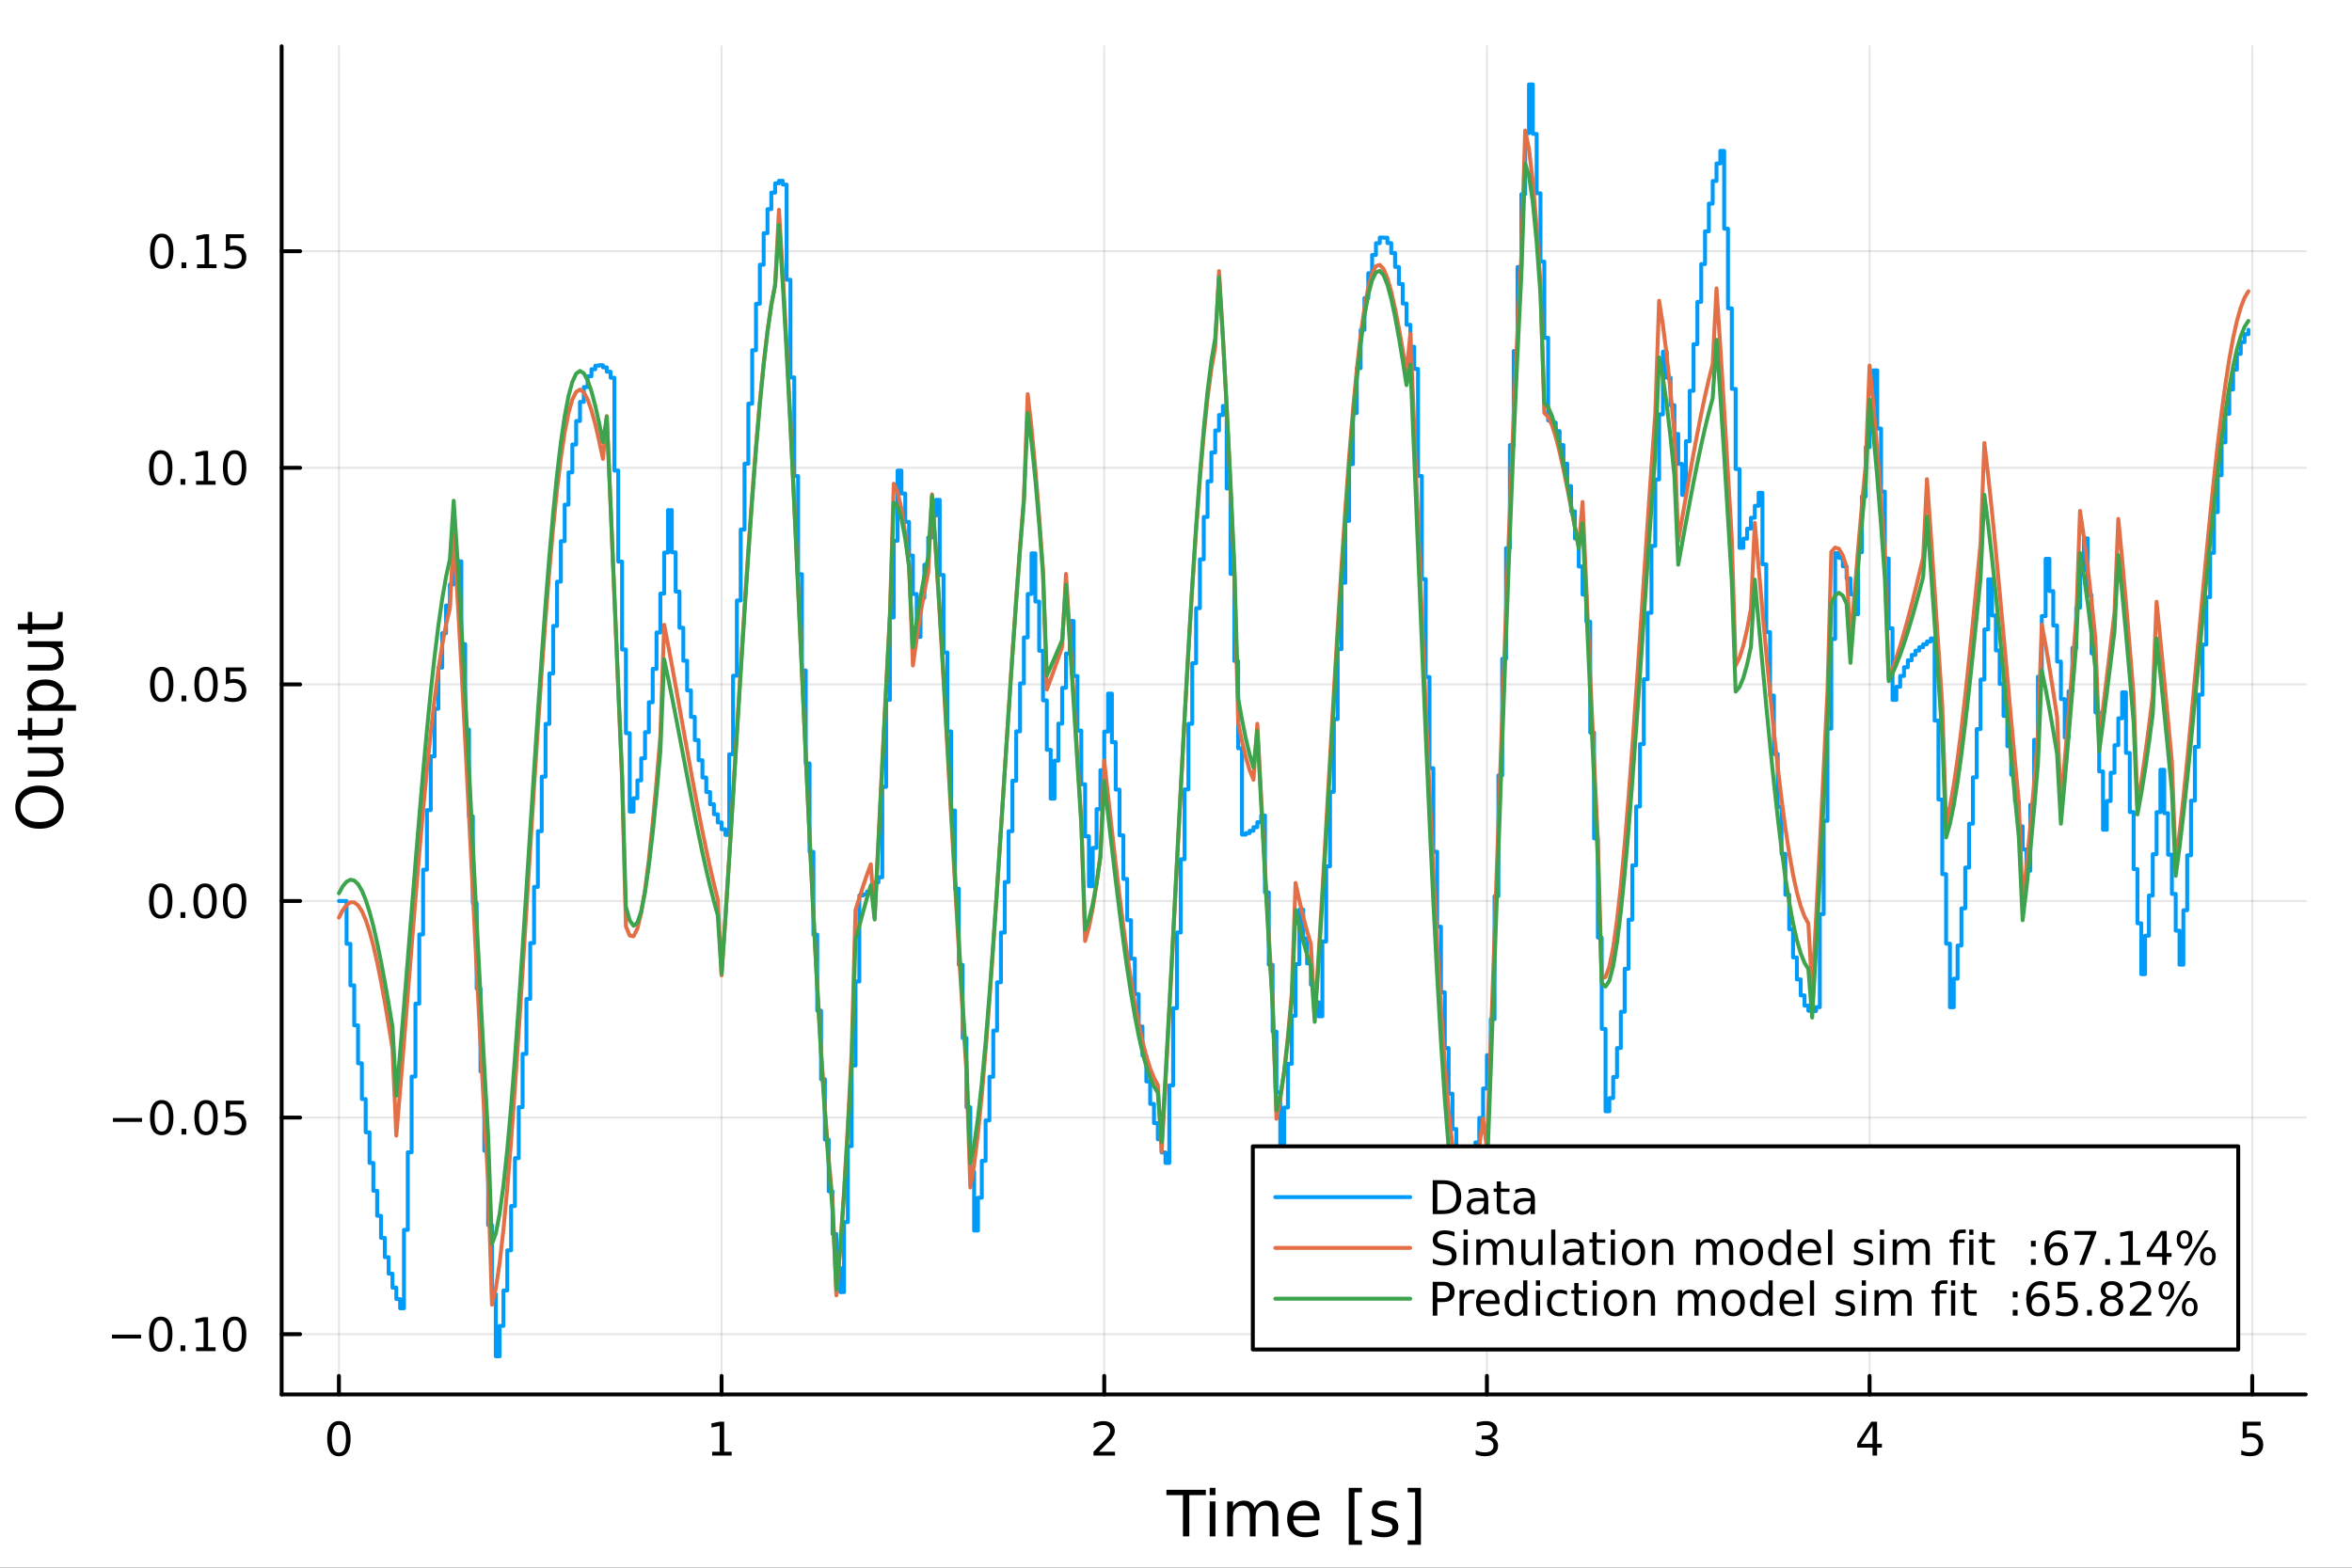 <?xml version="1.0" encoding="utf-8"?>
<svg xmlns="http://www.w3.org/2000/svg" xmlns:xlink="http://www.w3.org/1999/xlink" width="600" height="400" viewBox="0 0 2400 1600">
<rect x="0" y="0" width="2400" height="1600" fill="#333333" stroke="none"/>
<defs>
  <clipPath id="clip680">
    <rect x="0" y="0" width="2400" height="1600"/>
  </clipPath>
</defs>
<path clip-path="url(#clip680)" d="M0 1600 L2400 1600 L2400 0 L0 0  Z" fill="#ffffff" fill-rule="evenodd" fill-opacity="1"/>
<defs>
  <clipPath id="clip681">
    <rect x="480" y="0" width="1681" height="1600"/>
  </clipPath>
</defs>
<path clip-path="url(#clip680)" d="M287.366 1423.18 L2352.76 1423.18 L2352.76 47.244 L287.366 47.244  Z" fill="#ffffff" fill-rule="evenodd" fill-opacity="1"/>
<defs>
  <clipPath id="clip682">
    <rect x="287" y="47" width="2066" height="1377"/>
  </clipPath>
</defs>
<polyline clip-path="url(#clip682)" style="stroke:#000000; stroke-linecap:round; stroke-linejoin:round; stroke-width:2; stroke-opacity:0.1; fill:none" points="345.82,1423.18 345.82,47.244 "/>
<polyline clip-path="url(#clip682)" style="stroke:#000000; stroke-linecap:round; stroke-linejoin:round; stroke-width:2; stroke-opacity:0.1; fill:none" points="736.298,1423.18 736.298,47.244 "/>
<polyline clip-path="url(#clip682)" style="stroke:#000000; stroke-linecap:round; stroke-linejoin:round; stroke-width:2; stroke-opacity:0.1; fill:none" points="1126.77,1423.18 1126.77,47.244 "/>
<polyline clip-path="url(#clip682)" style="stroke:#000000; stroke-linecap:round; stroke-linejoin:round; stroke-width:2; stroke-opacity:0.1; fill:none" points="1517.25,1423.18 1517.25,47.244 "/>
<polyline clip-path="url(#clip682)" style="stroke:#000000; stroke-linecap:round; stroke-linejoin:round; stroke-width:2; stroke-opacity:0.1; fill:none" points="1907.73,1423.18 1907.73,47.244 "/>
<polyline clip-path="url(#clip682)" style="stroke:#000000; stroke-linecap:round; stroke-linejoin:round; stroke-width:2; stroke-opacity:0.1; fill:none" points="2298.21,1423.18 2298.21,47.244 "/>
<polyline clip-path="url(#clip680)" style="stroke:#000000; stroke-linecap:round; stroke-linejoin:round; stroke-width:4; stroke-opacity:1; fill:none" points="287.366,1423.18 2352.76,1423.18 "/>
<polyline clip-path="url(#clip680)" style="stroke:#000000; stroke-linecap:round; stroke-linejoin:round; stroke-width:4; stroke-opacity:1; fill:none" points="345.82,1423.18 345.82,1404.28 "/>
<polyline clip-path="url(#clip680)" style="stroke:#000000; stroke-linecap:round; stroke-linejoin:round; stroke-width:4; stroke-opacity:1; fill:none" points="736.298,1423.18 736.298,1404.28 "/>
<polyline clip-path="url(#clip680)" style="stroke:#000000; stroke-linecap:round; stroke-linejoin:round; stroke-width:4; stroke-opacity:1; fill:none" points="1126.77,1423.18 1126.77,1404.28 "/>
<polyline clip-path="url(#clip680)" style="stroke:#000000; stroke-linecap:round; stroke-linejoin:round; stroke-width:4; stroke-opacity:1; fill:none" points="1517.25,1423.18 1517.25,1404.28 "/>
<polyline clip-path="url(#clip680)" style="stroke:#000000; stroke-linecap:round; stroke-linejoin:round; stroke-width:4; stroke-opacity:1; fill:none" points="1907.73,1423.18 1907.73,1404.28 "/>
<polyline clip-path="url(#clip680)" style="stroke:#000000; stroke-linecap:round; stroke-linejoin:round; stroke-width:4; stroke-opacity:1; fill:none" points="2298.21,1423.18 2298.21,1404.28 "/>
<path clip-path="url(#clip680)" d="M345.82 1454.1 Q342.209 1454.1 340.381 1457.66 Q338.575 1461.2 338.575 1468.33 Q338.575 1475.44 340.381 1479.01 Q342.209 1482.55 345.82 1482.55 Q349.455 1482.55 351.26 1479.01 Q353.089 1475.44 353.089 1468.33 Q353.089 1461.2 351.26 1457.66 Q349.455 1454.1 345.82 1454.1 M345.82 1450.39 Q351.63 1450.39 354.686 1455 Q357.765 1459.58 357.765 1468.33 Q357.765 1477.06 354.686 1481.67 Q351.63 1486.25 345.82 1486.25 Q340.01 1486.25 336.931 1481.67 Q333.876 1477.06 333.876 1468.33 Q333.876 1459.58 336.931 1455 Q340.01 1450.39 345.82 1450.39 Z" fill="#000000" fill-rule="nonzero" fill-opacity="1" /><path clip-path="url(#clip680)" d="M726.68 1481.64 L734.318 1481.64 L734.318 1455.28 L726.008 1456.95 L726.008 1452.69 L734.272 1451.02 L738.948 1451.02 L738.948 1481.64 L746.587 1481.64 L746.587 1485.58 L726.68 1485.58 L726.68 1481.64 Z" fill="#000000" fill-rule="nonzero" fill-opacity="1" /><path clip-path="url(#clip680)" d="M1121.43 1481.64 L1137.75 1481.64 L1137.75 1485.58 L1115.8 1485.58 L1115.8 1481.64 Q1118.46 1478.89 1123.05 1474.26 Q1127.65 1469.61 1128.83 1468.27 Q1131.08 1465.74 1131.96 1464.01 Q1132.86 1462.25 1132.86 1460.56 Q1132.86 1457.8 1130.92 1456.07 Q1129 1454.33 1125.9 1454.33 Q1123.7 1454.33 1121.24 1455.09 Q1118.81 1455.86 1116.03 1457.41 L1116.03 1452.69 Q1118.86 1451.55 1121.31 1450.97 Q1123.77 1450.39 1125.8 1450.39 Q1131.17 1450.39 1134.37 1453.08 Q1137.56 1455.77 1137.56 1460.26 Q1137.56 1462.39 1136.75 1464.31 Q1135.96 1466.2 1133.86 1468.8 Q1133.28 1469.47 1130.18 1472.69 Q1127.08 1475.88 1121.43 1481.64 Z" fill="#000000" fill-rule="nonzero" fill-opacity="1" /><path clip-path="url(#clip680)" d="M1521.5 1466.95 Q1524.86 1467.66 1526.73 1469.93 Q1528.63 1472.2 1528.63 1475.53 Q1528.63 1480.65 1525.11 1483.45 Q1521.59 1486.25 1515.11 1486.25 Q1512.93 1486.25 1510.62 1485.81 Q1508.33 1485.39 1505.87 1484.54 L1505.87 1480.02 Q1507.82 1481.16 1510.13 1481.74 Q1512.45 1482.32 1514.97 1482.32 Q1519.37 1482.32 1521.66 1480.58 Q1523.98 1478.84 1523.98 1475.53 Q1523.98 1472.48 1521.82 1470.77 Q1519.69 1469.03 1515.87 1469.03 L1511.85 1469.03 L1511.85 1465.19 L1516.06 1465.19 Q1519.51 1465.19 1521.34 1463.82 Q1523.17 1462.43 1523.17 1459.84 Q1523.17 1457.18 1521.27 1455.77 Q1519.39 1454.33 1515.87 1454.33 Q1513.95 1454.33 1511.75 1454.75 Q1509.56 1455.16 1506.92 1456.04 L1506.92 1451.88 Q1509.58 1451.14 1511.89 1450.77 Q1514.23 1450.39 1516.29 1450.39 Q1521.62 1450.39 1524.72 1452.83 Q1527.82 1455.23 1527.82 1459.35 Q1527.82 1462.22 1526.18 1464.21 Q1524.53 1466.18 1521.5 1466.95 Z" fill="#000000" fill-rule="nonzero" fill-opacity="1" /><path clip-path="url(#clip680)" d="M1910.74 1455.09 L1898.93 1473.54 L1910.74 1473.54 L1910.74 1455.09 M1909.51 1451.02 L1915.39 1451.02 L1915.39 1473.54 L1920.32 1473.54 L1920.32 1477.43 L1915.39 1477.43 L1915.39 1485.58 L1910.74 1485.58 L1910.74 1477.43 L1895.14 1477.43 L1895.14 1472.92 L1909.51 1451.02 Z" fill="#000000" fill-rule="nonzero" fill-opacity="1" /><path clip-path="url(#clip680)" d="M2288.48 1451.02 L2306.84 1451.02 L2306.84 1454.96 L2292.77 1454.96 L2292.77 1463.43 Q2293.78 1463.08 2294.8 1462.92 Q2295.82 1462.73 2296.84 1462.73 Q2302.63 1462.73 2306.01 1465.9 Q2309.39 1469.08 2309.39 1474.49 Q2309.39 1480.07 2305.91 1483.17 Q2302.44 1486.25 2296.12 1486.25 Q2293.95 1486.25 2291.68 1485.88 Q2289.43 1485.51 2287.03 1484.77 L2287.03 1480.07 Q2289.11 1481.2 2291.33 1481.76 Q2293.55 1482.32 2296.03 1482.32 Q2300.03 1482.32 2302.37 1480.21 Q2304.71 1478.1 2304.71 1474.49 Q2304.71 1470.88 2302.37 1468.77 Q2300.03 1466.67 2296.03 1466.67 Q2294.16 1466.67 2292.28 1467.08 Q2290.43 1467.5 2288.48 1468.38 L2288.48 1451.02 Z" fill="#000000" fill-rule="nonzero" fill-opacity="1" /><path clip-path="url(#clip680)" d="M1190.23 1520.52 L1230.43 1520.52 L1230.43 1525.93 L1213.56 1525.93 L1213.56 1568.04 L1207.1 1568.04 L1207.1 1525.93 L1190.23 1525.93 L1190.23 1520.52 Z" fill="#000000" fill-rule="nonzero" fill-opacity="1" /><path clip-path="url(#clip680)" d="M1234.38 1532.4 L1240.23 1532.4 L1240.23 1568.04 L1234.38 1568.04 L1234.38 1532.4 M1234.38 1518.52 L1240.23 1518.52 L1240.23 1525.93 L1234.38 1525.93 L1234.38 1518.52 Z" fill="#000000" fill-rule="nonzero" fill-opacity="1" /><path clip-path="url(#clip680)" d="M1280.24 1539.24 Q1282.44 1535.29 1285.5 1533.41 Q1288.55 1531.54 1292.69 1531.54 Q1298.26 1531.54 1301.28 1535.45 Q1304.31 1539.33 1304.31 1546.53 L1304.31 1568.04 L1298.42 1568.04 L1298.42 1546.72 Q1298.42 1541.59 1296.6 1539.11 Q1294.79 1536.63 1291.07 1536.63 Q1286.51 1536.63 1283.87 1539.65 Q1281.23 1542.68 1281.23 1547.9 L1281.23 1568.04 L1275.34 1568.04 L1275.34 1546.72 Q1275.34 1541.56 1273.53 1539.11 Q1271.71 1536.63 1267.93 1536.63 Q1263.44 1536.63 1260.8 1539.68 Q1258.15 1542.71 1258.15 1547.9 L1258.15 1568.04 L1252.27 1568.04 L1252.27 1532.4 L1258.15 1532.4 L1258.15 1537.93 Q1260.16 1534.66 1262.96 1533.1 Q1265.76 1531.54 1269.61 1531.54 Q1273.5 1531.54 1276.2 1533.51 Q1278.94 1535.48 1280.24 1539.24 Z" fill="#000000" fill-rule="nonzero" fill-opacity="1" /><path clip-path="url(#clip680)" d="M1346.48 1548.76 L1346.48 1551.62 L1319.55 1551.62 Q1319.93 1557.67 1323.18 1560.85 Q1326.46 1564 1332.28 1564 Q1335.66 1564 1338.81 1563.17 Q1341.99 1562.35 1345.11 1560.69 L1345.11 1566.23 Q1341.96 1567.57 1338.65 1568.27 Q1335.34 1568.97 1331.93 1568.97 Q1323.4 1568.97 1318.41 1564 Q1313.44 1559.04 1313.44 1550.57 Q1313.44 1541.82 1318.15 1536.69 Q1322.89 1531.54 1330.91 1531.54 Q1338.11 1531.54 1342.28 1536.18 Q1346.48 1540.8 1346.48 1548.76 M1340.62 1547.04 Q1340.56 1542.23 1337.92 1539.37 Q1335.31 1536.5 1330.98 1536.5 Q1326.08 1536.5 1323.12 1539.27 Q1320.19 1542.04 1319.74 1547.07 L1340.62 1547.04 Z" fill="#000000" fill-rule="nonzero" fill-opacity="1" /><path clip-path="url(#clip680)" d="M1376.27 1518.52 L1389.77 1518.52 L1389.77 1523.07 L1382.13 1523.07 L1382.13 1572.09 L1389.77 1572.09 L1389.77 1576.64 L1376.27 1576.64 L1376.27 1518.52 Z" fill="#000000" fill-rule="nonzero" fill-opacity="1" /><path clip-path="url(#clip680)" d="M1424.97 1533.45 L1424.97 1538.98 Q1422.49 1537.71 1419.81 1537.07 Q1417.14 1536.44 1414.27 1536.44 Q1409.91 1536.44 1407.72 1537.77 Q1405.55 1539.11 1405.55 1541.79 Q1405.55 1543.82 1407.11 1545 Q1408.67 1546.15 1413.38 1547.2 L1415.39 1547.64 Q1421.63 1548.98 1424.24 1551.43 Q1426.88 1553.85 1426.88 1558.21 Q1426.88 1563.17 1422.93 1566.07 Q1419.02 1568.97 1412.14 1568.97 Q1409.28 1568.97 1406.16 1568.39 Q1403.07 1567.85 1399.63 1566.74 L1399.63 1560.69 Q1402.88 1562.38 1406.03 1563.24 Q1409.18 1564.07 1412.27 1564.07 Q1416.41 1564.07 1418.63 1562.66 Q1420.86 1561.23 1420.86 1558.65 Q1420.86 1556.27 1419.24 1554.99 Q1417.65 1553.72 1412.2 1552.54 L1410.17 1552.07 Q1404.72 1550.92 1402.31 1548.56 Q1399.89 1546.18 1399.89 1542.04 Q1399.89 1537.01 1403.45 1534.27 Q1407.02 1531.54 1413.57 1531.54 Q1416.82 1531.54 1419.68 1532.01 Q1422.55 1532.49 1424.97 1533.45 Z" fill="#000000" fill-rule="nonzero" fill-opacity="1" /><path clip-path="url(#clip680)" d="M1449.89 1518.52 L1449.89 1576.64 L1436.39 1576.64 L1436.39 1572.09 L1444 1572.09 L1444 1523.07 L1436.39 1523.07 L1436.39 1518.52 L1449.89 1518.52 Z" fill="#000000" fill-rule="nonzero" fill-opacity="1" /><polyline clip-path="url(#clip682)" style="stroke:#000000; stroke-linecap:round; stroke-linejoin:round; stroke-width:2; stroke-opacity:0.1; fill:none" points="287.366,1361.68 2352.76,1361.68 "/>
<polyline clip-path="url(#clip682)" style="stroke:#000000; stroke-linecap:round; stroke-linejoin:round; stroke-width:2; stroke-opacity:0.1; fill:none" points="287.366,1140.62 2352.76,1140.62 "/>
<polyline clip-path="url(#clip682)" style="stroke:#000000; stroke-linecap:round; stroke-linejoin:round; stroke-width:2; stroke-opacity:0.1; fill:none" points="287.366,919.565 2352.76,919.565 "/>
<polyline clip-path="url(#clip682)" style="stroke:#000000; stroke-linecap:round; stroke-linejoin:round; stroke-width:2; stroke-opacity:0.1; fill:none" points="287.366,698.506 2352.76,698.506 "/>
<polyline clip-path="url(#clip682)" style="stroke:#000000; stroke-linecap:round; stroke-linejoin:round; stroke-width:2; stroke-opacity:0.1; fill:none" points="287.366,477.448 2352.76,477.448 "/>
<polyline clip-path="url(#clip682)" style="stroke:#000000; stroke-linecap:round; stroke-linejoin:round; stroke-width:2; stroke-opacity:0.1; fill:none" points="287.366,256.389 2352.76,256.389 "/>
<polyline clip-path="url(#clip680)" style="stroke:#000000; stroke-linecap:round; stroke-linejoin:round; stroke-width:4; stroke-opacity:1; fill:none" points="287.366,1423.18 287.366,47.244 "/>
<polyline clip-path="url(#clip680)" style="stroke:#000000; stroke-linecap:round; stroke-linejoin:round; stroke-width:4; stroke-opacity:1; fill:none" points="287.366,1361.68 306.264,1361.68 "/>
<polyline clip-path="url(#clip680)" style="stroke:#000000; stroke-linecap:round; stroke-linejoin:round; stroke-width:4; stroke-opacity:1; fill:none" points="287.366,1140.62 306.264,1140.62 "/>
<polyline clip-path="url(#clip680)" style="stroke:#000000; stroke-linecap:round; stroke-linejoin:round; stroke-width:4; stroke-opacity:1; fill:none" points="287.366,919.565 306.264,919.565 "/>
<polyline clip-path="url(#clip680)" style="stroke:#000000; stroke-linecap:round; stroke-linejoin:round; stroke-width:4; stroke-opacity:1; fill:none" points="287.366,698.506 306.264,698.506 "/>
<polyline clip-path="url(#clip680)" style="stroke:#000000; stroke-linecap:round; stroke-linejoin:round; stroke-width:4; stroke-opacity:1; fill:none" points="287.366,477.448 306.264,477.448 "/>
<polyline clip-path="url(#clip680)" style="stroke:#000000; stroke-linecap:round; stroke-linejoin:round; stroke-width:4; stroke-opacity:1; fill:none" points="287.366,256.389 306.264,256.389 "/>
<path clip-path="url(#clip680)" d="M114.26 1362.13 L143.936 1362.13 L143.936 1366.07 L114.26 1366.07 L114.26 1362.13 Z" fill="#000000" fill-rule="nonzero" fill-opacity="1" /><path clip-path="url(#clip680)" d="M164.028 1347.48 Q160.417 1347.48 158.589 1351.05 Q156.783 1354.59 156.783 1361.72 Q156.783 1368.82 158.589 1372.39 Q160.417 1375.93 164.028 1375.93 Q167.663 1375.93 169.468 1372.39 Q171.297 1368.82 171.297 1361.72 Q171.297 1354.59 169.468 1351.05 Q167.663 1347.48 164.028 1347.48 M164.028 1343.78 Q169.839 1343.78 172.894 1348.38 Q175.973 1352.97 175.973 1361.72 Q175.973 1370.44 172.894 1375.05 Q169.839 1379.63 164.028 1379.63 Q158.218 1379.63 155.14 1375.05 Q152.084 1370.44 152.084 1361.72 Q152.084 1352.97 155.14 1348.38 Q158.218 1343.78 164.028 1343.78 Z" fill="#000000" fill-rule="nonzero" fill-opacity="1" /><path clip-path="url(#clip680)" d="M184.19 1373.08 L189.075 1373.08 L189.075 1378.96 L184.19 1378.96 L184.19 1373.08 Z" fill="#000000" fill-rule="nonzero" fill-opacity="1" /><path clip-path="url(#clip680)" d="M200.07 1375.03 L207.709 1375.03 L207.709 1348.66 L199.399 1350.33 L199.399 1346.07 L207.662 1344.4 L212.338 1344.4 L212.338 1375.03 L219.977 1375.03 L219.977 1378.96 L200.07 1378.96 L200.07 1375.03 Z" fill="#000000" fill-rule="nonzero" fill-opacity="1" /><path clip-path="url(#clip680)" d="M239.422 1347.48 Q235.81 1347.48 233.982 1351.05 Q232.176 1354.59 232.176 1361.72 Q232.176 1368.82 233.982 1372.39 Q235.81 1375.93 239.422 1375.93 Q243.056 1375.93 244.861 1372.39 Q246.69 1368.82 246.69 1361.72 Q246.69 1354.59 244.861 1351.05 Q243.056 1347.48 239.422 1347.48 M239.422 1343.78 Q245.232 1343.78 248.287 1348.38 Q251.366 1352.97 251.366 1361.72 Q251.366 1370.44 248.287 1375.05 Q245.232 1379.63 239.422 1379.63 Q233.611 1379.63 230.533 1375.05 Q227.477 1370.44 227.477 1361.72 Q227.477 1352.97 230.533 1348.38 Q233.611 1343.78 239.422 1343.78 Z" fill="#000000" fill-rule="nonzero" fill-opacity="1" /><path clip-path="url(#clip680)" d="M115.256 1141.08 L144.931 1141.08 L144.931 1145.01 L115.256 1145.01 L115.256 1141.08 Z" fill="#000000" fill-rule="nonzero" fill-opacity="1" /><path clip-path="url(#clip680)" d="M165.024 1126.42 Q161.413 1126.42 159.584 1129.99 Q157.778 1133.53 157.778 1140.66 Q157.778 1147.76 159.584 1151.33 Q161.413 1154.87 165.024 1154.87 Q168.658 1154.87 170.464 1151.33 Q172.292 1147.76 172.292 1140.66 Q172.292 1133.53 170.464 1129.99 Q168.658 1126.42 165.024 1126.42 M165.024 1122.72 Q170.834 1122.72 173.889 1127.33 Q176.968 1131.91 176.968 1140.66 Q176.968 1149.39 173.889 1153.99 Q170.834 1158.57 165.024 1158.57 Q159.214 1158.57 156.135 1153.99 Q153.079 1149.39 153.079 1140.66 Q153.079 1131.91 156.135 1127.33 Q159.214 1122.72 165.024 1122.72 Z" fill="#000000" fill-rule="nonzero" fill-opacity="1" /><path clip-path="url(#clip680)" d="M185.186 1152.02 L190.07 1152.02 L190.07 1157.9 L185.186 1157.9 L185.186 1152.02 Z" fill="#000000" fill-rule="nonzero" fill-opacity="1" /><path clip-path="url(#clip680)" d="M210.255 1126.42 Q206.644 1126.42 204.815 1129.99 Q203.01 1133.53 203.01 1140.66 Q203.01 1147.76 204.815 1151.33 Q206.644 1154.87 210.255 1154.87 Q213.889 1154.87 215.695 1151.33 Q217.523 1147.76 217.523 1140.66 Q217.523 1133.53 215.695 1129.99 Q213.889 1126.42 210.255 1126.42 M210.255 1122.72 Q216.065 1122.72 219.121 1127.33 Q222.199 1131.91 222.199 1140.66 Q222.199 1149.39 219.121 1153.99 Q216.065 1158.57 210.255 1158.57 Q204.445 1158.57 201.366 1153.99 Q198.311 1149.39 198.311 1140.66 Q198.311 1131.91 201.366 1127.33 Q204.445 1122.72 210.255 1122.72 Z" fill="#000000" fill-rule="nonzero" fill-opacity="1" /><path clip-path="url(#clip680)" d="M230.463 1123.34 L248.82 1123.34 L248.82 1127.28 L234.746 1127.28 L234.746 1135.75 Q235.764 1135.4 236.783 1135.24 Q237.801 1135.06 238.82 1135.06 Q244.607 1135.06 247.986 1138.23 Q251.366 1141.4 251.366 1146.82 Q251.366 1152.39 247.894 1155.5 Q244.421 1158.57 238.102 1158.57 Q235.926 1158.57 233.658 1158.2 Q231.412 1157.83 229.005 1157.09 L229.005 1152.39 Q231.088 1153.53 233.31 1154.08 Q235.533 1154.64 238.009 1154.64 Q242.014 1154.64 244.352 1152.53 Q246.69 1150.43 246.69 1146.82 Q246.69 1143.2 244.352 1141.1 Q242.014 1138.99 238.009 1138.99 Q236.135 1138.99 234.26 1139.41 Q232.408 1139.83 230.463 1140.7 L230.463 1123.34 Z" fill="#000000" fill-rule="nonzero" fill-opacity="1" /><path clip-path="url(#clip680)" d="M164.028 905.364 Q160.417 905.364 158.589 908.928 Q156.783 912.47 156.783 919.6 Q156.783 926.706 158.589 930.271 Q160.417 933.813 164.028 933.813 Q167.663 933.813 169.468 930.271 Q171.297 926.706 171.297 919.6 Q171.297 912.47 169.468 908.928 Q167.663 905.364 164.028 905.364 M164.028 901.66 Q169.839 901.66 172.894 906.266 Q175.973 910.85 175.973 919.6 Q175.973 928.327 172.894 932.933 Q169.839 937.516 164.028 937.516 Q158.218 937.516 155.14 932.933 Q152.084 928.327 152.084 919.6 Q152.084 910.85 155.14 906.266 Q158.218 901.66 164.028 901.66 Z" fill="#000000" fill-rule="nonzero" fill-opacity="1" /><path clip-path="url(#clip680)" d="M184.19 930.965 L189.075 930.965 L189.075 936.845 L184.19 936.845 L184.19 930.965 Z" fill="#000000" fill-rule="nonzero" fill-opacity="1" /><path clip-path="url(#clip680)" d="M209.26 905.364 Q205.649 905.364 203.82 908.928 Q202.014 912.47 202.014 919.6 Q202.014 926.706 203.82 930.271 Q205.649 933.813 209.26 933.813 Q212.894 933.813 214.699 930.271 Q216.528 926.706 216.528 919.6 Q216.528 912.47 214.699 908.928 Q212.894 905.364 209.26 905.364 M209.26 901.66 Q215.07 901.66 218.125 906.266 Q221.204 910.85 221.204 919.6 Q221.204 928.327 218.125 932.933 Q215.07 937.516 209.26 937.516 Q203.449 937.516 200.371 932.933 Q197.315 928.327 197.315 919.6 Q197.315 910.85 200.371 906.266 Q203.449 901.66 209.26 901.66 Z" fill="#000000" fill-rule="nonzero" fill-opacity="1" /><path clip-path="url(#clip680)" d="M239.422 905.364 Q235.81 905.364 233.982 908.928 Q232.176 912.47 232.176 919.6 Q232.176 926.706 233.982 930.271 Q235.81 933.813 239.422 933.813 Q243.056 933.813 244.861 930.271 Q246.69 926.706 246.69 919.6 Q246.69 912.47 244.861 908.928 Q243.056 905.364 239.422 905.364 M239.422 901.66 Q245.232 901.66 248.287 906.266 Q251.366 910.85 251.366 919.6 Q251.366 928.327 248.287 932.933 Q245.232 937.516 239.422 937.516 Q233.611 937.516 230.533 932.933 Q227.477 928.327 227.477 919.6 Q227.477 910.85 230.533 906.266 Q233.611 901.66 239.422 901.66 Z" fill="#000000" fill-rule="nonzero" fill-opacity="1" /><path clip-path="url(#clip680)" d="M165.024 684.305 Q161.413 684.305 159.584 687.87 Q157.778 691.412 157.778 698.541 Q157.778 705.648 159.584 709.212 Q161.413 712.754 165.024 712.754 Q168.658 712.754 170.464 709.212 Q172.292 705.648 172.292 698.541 Q172.292 691.412 170.464 687.87 Q168.658 684.305 165.024 684.305 M165.024 680.601 Q170.834 680.601 173.889 685.208 Q176.968 689.791 176.968 698.541 Q176.968 707.268 173.889 711.874 Q170.834 716.458 165.024 716.458 Q159.214 716.458 156.135 711.874 Q153.079 707.268 153.079 698.541 Q153.079 689.791 156.135 685.208 Q159.214 680.601 165.024 680.601 Z" fill="#000000" fill-rule="nonzero" fill-opacity="1" /><path clip-path="url(#clip680)" d="M185.186 709.907 L190.07 709.907 L190.07 715.786 L185.186 715.786 L185.186 709.907 Z" fill="#000000" fill-rule="nonzero" fill-opacity="1" /><path clip-path="url(#clip680)" d="M210.255 684.305 Q206.644 684.305 204.815 687.87 Q203.01 691.412 203.01 698.541 Q203.01 705.648 204.815 709.212 Q206.644 712.754 210.255 712.754 Q213.889 712.754 215.695 709.212 Q217.523 705.648 217.523 698.541 Q217.523 691.412 215.695 687.87 Q213.889 684.305 210.255 684.305 M210.255 680.601 Q216.065 680.601 219.121 685.208 Q222.199 689.791 222.199 698.541 Q222.199 707.268 219.121 711.874 Q216.065 716.458 210.255 716.458 Q204.445 716.458 201.366 711.874 Q198.311 707.268 198.311 698.541 Q198.311 689.791 201.366 685.208 Q204.445 680.601 210.255 680.601 Z" fill="#000000" fill-rule="nonzero" fill-opacity="1" /><path clip-path="url(#clip680)" d="M230.463 681.226 L248.82 681.226 L248.82 685.162 L234.746 685.162 L234.746 693.634 Q235.764 693.286 236.783 693.124 Q237.801 692.939 238.82 692.939 Q244.607 692.939 247.986 696.111 Q251.366 699.282 251.366 704.698 Q251.366 710.277 247.894 713.379 Q244.421 716.458 238.102 716.458 Q235.926 716.458 233.658 716.087 Q231.412 715.717 229.005 714.976 L229.005 710.277 Q231.088 711.411 233.31 711.967 Q235.533 712.523 238.009 712.523 Q242.014 712.523 244.352 710.416 Q246.69 708.31 246.69 704.698 Q246.69 701.087 244.352 698.981 Q242.014 696.874 238.009 696.874 Q236.135 696.874 234.26 697.291 Q232.408 697.708 230.463 698.587 L230.463 681.226 Z" fill="#000000" fill-rule="nonzero" fill-opacity="1" /><path clip-path="url(#clip680)" d="M164.028 463.246 Q160.417 463.246 158.589 466.811 Q156.783 470.353 156.783 477.482 Q156.783 484.589 158.589 488.154 Q160.417 491.695 164.028 491.695 Q167.663 491.695 169.468 488.154 Q171.297 484.589 171.297 477.482 Q171.297 470.353 169.468 466.811 Q167.663 463.246 164.028 463.246 M164.028 459.543 Q169.839 459.543 172.894 464.149 Q175.973 468.733 175.973 477.482 Q175.973 486.209 172.894 490.816 Q169.839 495.399 164.028 495.399 Q158.218 495.399 155.14 490.816 Q152.084 486.209 152.084 477.482 Q152.084 468.733 155.14 464.149 Q158.218 459.543 164.028 459.543 Z" fill="#000000" fill-rule="nonzero" fill-opacity="1" /><path clip-path="url(#clip680)" d="M184.19 488.848 L189.075 488.848 L189.075 494.728 L184.19 494.728 L184.19 488.848 Z" fill="#000000" fill-rule="nonzero" fill-opacity="1" /><path clip-path="url(#clip680)" d="M200.07 490.793 L207.709 490.793 L207.709 464.427 L199.399 466.094 L199.399 461.834 L207.662 460.168 L212.338 460.168 L212.338 490.793 L219.977 490.793 L219.977 494.728 L200.07 494.728 L200.07 490.793 Z" fill="#000000" fill-rule="nonzero" fill-opacity="1" /><path clip-path="url(#clip680)" d="M239.422 463.246 Q235.81 463.246 233.982 466.811 Q232.176 470.353 232.176 477.482 Q232.176 484.589 233.982 488.154 Q235.81 491.695 239.422 491.695 Q243.056 491.695 244.861 488.154 Q246.69 484.589 246.69 477.482 Q246.69 470.353 244.861 466.811 Q243.056 463.246 239.422 463.246 M239.422 459.543 Q245.232 459.543 248.287 464.149 Q251.366 468.733 251.366 477.482 Q251.366 486.209 248.287 490.816 Q245.232 495.399 239.422 495.399 Q233.611 495.399 230.533 490.816 Q227.477 486.209 227.477 477.482 Q227.477 468.733 230.533 464.149 Q233.611 459.543 239.422 459.543 Z" fill="#000000" fill-rule="nonzero" fill-opacity="1" /><path clip-path="url(#clip680)" d="M165.024 242.188 Q161.413 242.188 159.584 245.753 Q157.778 249.294 157.778 256.424 Q157.778 263.53 159.584 267.095 Q161.413 270.637 165.024 270.637 Q168.658 270.637 170.464 267.095 Q172.292 263.53 172.292 256.424 Q172.292 249.294 170.464 245.753 Q168.658 242.188 165.024 242.188 M165.024 238.484 Q170.834 238.484 173.889 243.091 Q176.968 247.674 176.968 256.424 Q176.968 265.151 173.889 269.757 Q170.834 274.34 165.024 274.34 Q159.214 274.34 156.135 269.757 Q153.079 265.151 153.079 256.424 Q153.079 247.674 156.135 243.091 Q159.214 238.484 165.024 238.484 Z" fill="#000000" fill-rule="nonzero" fill-opacity="1" /><path clip-path="url(#clip680)" d="M185.186 267.79 L190.07 267.79 L190.07 273.669 L185.186 273.669 L185.186 267.79 Z" fill="#000000" fill-rule="nonzero" fill-opacity="1" /><path clip-path="url(#clip680)" d="M201.065 269.734 L208.704 269.734 L208.704 243.368 L200.394 245.035 L200.394 240.776 L208.658 239.109 L213.334 239.109 L213.334 269.734 L220.973 269.734 L220.973 273.669 L201.065 273.669 L201.065 269.734 Z" fill="#000000" fill-rule="nonzero" fill-opacity="1" /><path clip-path="url(#clip680)" d="M230.463 239.109 L248.82 239.109 L248.82 243.044 L234.746 243.044 L234.746 251.516 Q235.764 251.169 236.783 251.007 Q237.801 250.822 238.82 250.822 Q244.607 250.822 247.986 253.993 Q251.366 257.165 251.366 262.581 Q251.366 268.16 247.894 271.262 Q244.421 274.34 238.102 274.34 Q235.926 274.34 233.658 273.97 Q231.412 273.6 229.005 272.859 L229.005 268.16 Q231.088 269.294 233.31 269.85 Q235.533 270.405 238.009 270.405 Q242.014 270.405 244.352 268.299 Q246.69 266.192 246.69 262.581 Q246.69 258.97 244.352 256.864 Q242.014 254.757 238.009 254.757 Q236.135 254.757 234.26 255.174 Q232.408 255.59 230.463 256.47 L230.463 239.109 Z" fill="#000000" fill-rule="nonzero" fill-opacity="1" /><path clip-path="url(#clip680)" d="M20.845 823.791 Q20.845 830.793 26.064 834.931 Q31.284 839.037 40.292 839.037 Q49.267 839.037 54.487 834.931 Q59.707 830.793 59.707 823.791 Q59.707 816.788 54.487 812.714 Q49.267 808.609 40.292 808.609 Q31.284 808.609 26.064 812.714 Q20.845 816.788 20.845 823.791 M15.625 823.791 Q15.625 813.797 22.341 807.813 Q29.025 801.829 40.292 801.829 Q51.527 801.829 58.243 807.813 Q64.927 813.797 64.927 823.791 Q64.927 833.817 58.243 839.832 Q51.559 845.816 40.292 845.816 Q29.025 845.816 22.341 839.832 Q15.625 833.817 15.625 823.791 Z" fill="#000000" fill-rule="nonzero" fill-opacity="1" /><path clip-path="url(#clip680)" d="M49.936 792.631 L28.356 792.631 L28.356 786.774 L49.713 786.774 Q54.774 786.774 57.32 784.801 Q59.835 782.827 59.835 778.881 Q59.835 774.138 56.811 771.401 Q53.787 768.632 48.567 768.632 L28.356 768.632 L28.356 762.775 L64.004 762.775 L64.004 768.632 L58.53 768.632 Q61.776 770.764 63.368 773.597 Q64.927 776.398 64.927 780.122 Q64.927 786.265 61.108 789.448 Q57.288 792.631 49.936 792.631 M27.497 777.894 L27.497 777.894 Z" fill="#000000" fill-rule="nonzero" fill-opacity="1" /><path clip-path="url(#clip680)" d="M18.235 744.92 L28.356 744.92 L28.356 732.857 L32.908 732.857 L32.908 744.92 L52.259 744.92 Q56.62 744.92 57.861 743.742 Q59.103 742.533 59.103 738.872 L59.103 732.857 L64.004 732.857 L64.004 738.872 Q64.004 745.652 61.49 748.23 Q58.943 750.808 52.259 750.808 L32.908 750.808 L32.908 755.105 L28.356 755.105 L28.356 750.808 L18.235 750.808 L18.235 744.92 Z" fill="#000000" fill-rule="nonzero" fill-opacity="1" /><path clip-path="url(#clip680)" d="M58.657 719.489 L77.563 719.489 L77.563 725.377 L28.356 725.377 L28.356 719.489 L33.767 719.489 Q30.584 717.643 29.056 714.842 Q27.497 712.009 27.497 708.094 Q27.497 701.601 32.653 697.559 Q37.809 693.485 46.212 693.485 Q54.615 693.485 59.771 697.559 Q64.927 701.601 64.927 708.094 Q64.927 712.009 63.399 714.842 Q61.84 717.643 58.657 719.489 M46.212 699.564 Q39.751 699.564 36.09 702.238 Q32.398 704.879 32.398 709.526 Q32.398 714.173 36.09 716.847 Q39.751 719.489 46.212 719.489 Q52.673 719.489 56.365 716.847 Q60.026 714.173 60.026 709.526 Q60.026 704.879 56.365 702.238 Q52.673 699.564 46.212 699.564 Z" fill="#000000" fill-rule="nonzero" fill-opacity="1" /><path clip-path="url(#clip680)" d="M49.936 684.382 L28.356 684.382 L28.356 678.525 L49.713 678.525 Q54.774 678.525 57.32 676.552 Q59.835 674.579 59.835 670.632 Q59.835 665.889 56.811 663.152 Q53.787 660.383 48.567 660.383 L28.356 660.383 L28.356 654.527 L64.004 654.527 L64.004 660.383 L58.53 660.383 Q61.776 662.516 63.368 665.348 Q64.927 668.149 64.927 671.873 Q64.927 678.016 61.108 681.199 Q57.288 684.382 49.936 684.382 M27.497 669.645 L27.497 669.645 Z" fill="#000000" fill-rule="nonzero" fill-opacity="1" /><path clip-path="url(#clip680)" d="M18.235 636.671 L28.356 636.671 L28.356 624.608 L32.908 624.608 L32.908 636.671 L52.259 636.671 Q56.62 636.671 57.861 635.493 Q59.103 634.284 59.103 630.623 L59.103 624.608 L64.004 624.608 L64.004 630.623 Q64.004 637.403 61.49 639.981 Q58.943 642.559 52.259 642.559 L32.908 642.559 L32.908 646.856 L28.356 646.856 L28.356 642.559 L18.235 642.559 L18.235 636.671 Z" fill="#000000" fill-rule="nonzero" fill-opacity="1" /><polyline clip-path="url(#clip682)" style="stroke:#009af9; stroke-linecap:round; stroke-linejoin:round; stroke-width:4; stroke-opacity:1; fill:none" points="345.82,919.565 349.725,919.565 353.63,919.565 353.63,963.266 357.535,963.266 357.535,1005.68 361.439,1005.68 361.439,1046.43 365.344,1046.43 365.344,1085.2 369.249,1085.2 369.249,1121.68 373.154,1121.68 373.154,1155.64 377.059,1155.64 377.059,1186.9 380.963,1186.9 380.963,1215.32 384.868,1215.32 384.868,1240.83 388.773,1240.83 388.773,1263.4 392.678,1263.4 392.678,1283.08 396.582,1283.08 396.582,1299.95 400.487,1299.95 400.487,1314.14 404.392,1314.14 404.392,1325.83 408.297,1325.83 408.297,1335.24 412.201,1335.24 412.201,1255.23 416.106,1255.23 416.106,1176.05 420.011,1176.05 420.011,1098.76 423.916,1098.76 423.916,1024.34 427.821,1024.34 427.821,953.693 431.725,953.693 431.725,887.633 435.63,887.633 435.63,826.857 439.535,826.857 439.535,771.947 443.44,771.947 443.44,723.353 447.344,723.353 447.344,681.394 451.249,681.394 451.249,646.254 455.154,646.254 455.154,617.98 459.059,617.98 459.059,596.489 462.963,596.489 462.963,581.57 466.868,581.57 466.868,572.894 470.773,572.894 470.773,657.424 474.678,657.424 474.678,744.649 478.583,744.649 478.583,833.206 482.487,833.206 482.487,921.742 486.392,921.742 486.392,1008.94 490.297,1008.94 490.297,1093.54 494.202,1093.54 494.202,1174.38 498.106,1174.38 498.106,1250.38 502.011,1250.38 502.011,1320.6 505.916,1320.6 505.916,1384.24 509.821,1384.24 509.821,1353.23 513.726,1353.23 513.726,1317.05 517.63,1317.05 517.63,1276.1 521.535,1276.1 521.535,1230.89 525.44,1230.89 525.44,1181.98 529.345,1181.98 529.345,1129.99 533.249,1129.99 533.249,1075.61 537.154,1075.61 537.154,1019.53 541.059,1019.53 541.059,962.481 544.964,962.481 544.964,905.187 548.868,905.187 548.868,848.36 552.773,848.36 552.773,792.686 556.678,792.686 556.678,738.813 560.583,738.813 560.583,687.338 564.488,687.338 564.488,638.797 568.392,638.797 568.392,593.657 572.297,593.657 572.297,552.309 576.202,552.309 576.202,515.059 580.107,515.059 580.107,482.131 584.011,482.131 584.011,453.659 587.916,453.659 587.916,429.689 591.821,429.689 591.821,410.182 595.726,410.182 595.726,395.016 599.631,395.016 599.631,383.99 603.535,383.99 603.535,376.832 607.44,376.832 607.44,373.206 611.345,373.206 611.345,372.718 615.25,372.718 615.25,374.931 619.154,374.931 619.154,379.367 623.059,379.367 623.059,385.526 626.964,385.526 626.964,480.291 630.869,480.291 630.869,573.165 634.773,573.165 634.773,662.885 638.678,662.885 638.678,748.284 642.583,748.284 642.583,828.311 646.488,828.311 646.488,814.642 650.393,814.642 650.393,796.479 654.297,796.479 654.297,773.948 658.202,773.948 658.202,747.263 662.107,747.263 662.107,716.715 666.012,716.715 666.012,682.666 669.916,682.666 669.916,645.539 673.821,645.539 673.821,605.812 677.726,605.812 677.726,563.999 681.631,563.999 681.631,520.647 685.535,520.647 685.535,563.719 689.44,563.719 689.44,603.807 693.345,603.807 693.345,640.732 697.25,640.732 697.25,674.375 701.155,674.375 701.155,704.679 705.059,704.679 705.059,731.651 708.964,731.651 708.964,755.358 712.869,755.358 712.869,775.924 716.774,775.924 716.774,793.527 720.678,793.527 720.678,808.392 724.583,808.392 724.583,820.788 728.488,820.788 728.488,831.017 732.393,831.017 732.393,839.412 736.298,839.412 736.298,846.329 740.202,846.329 740.202,852.134 744.107,852.134 744.107,769.802 748.012,769.802 748.012,689.682 751.917,689.682 751.917,612.882 755.821,612.882 755.821,540.42 759.726,540.42 759.726,473.198 763.631,473.198 763.631,411.995 767.536,411.995 767.536,357.451 771.44,357.451 771.44,310.061 775.345,310.061 775.345,270.168 779.25,270.168 779.25,237.96 783.155,237.96 783.155,213.475 787.06,213.475 787.06,196.598 790.964,196.598 790.964,187.074 794.869,187.074 794.869,184.514 798.774,184.514 798.774,188.406 802.679,188.406 802.679,285.532 806.583,285.532 806.583,385.204 810.488,385.204 810.488,485.889 814.393,485.889 814.393,586.075 818.298,586.075 818.298,684.297 822.202,684.297 822.202,779.171 826.107,779.171 826.107,869.413 830.012,869.413 830.012,953.861 833.917,953.861 833.917,1031.5 837.822,1031.5 837.822,1101.47 841.726,1101.47 841.726,1163.1 845.631,1163.1 845.631,1215.86 849.536,1215.86 849.536,1259.45 853.441,1259.45 853.441,1293.72 857.345,1293.72 857.345,1318.72 861.25,1318.72 861.25,1247.28 865.155,1247.28 865.155,1169.77 869.06,1169.77 869.06,1087.46 872.965,1087.46 872.965,1001.71 876.869,1001.71 876.869,913.905 880.774,913.905 880.774,912.827 884.679,912.827 884.679,909.863 888.584,909.863 888.584,905.578 892.488,905.578 892.488,900.546 896.393,900.546 896.393,895.33 900.298,895.33 900.298,803.078 904.203,803.078 904.203,714.286 908.107,714.286 908.107,630.18 912.012,630.18 912.012,551.864 915.917,551.864 915.917,480.298 919.822,480.298 919.822,503.686 923.727,503.686 923.727,532.688 927.631,532.688 927.631,567.02 931.536,567.02 931.536,606.294 935.441,606.294 935.441,650.034 939.346,650.034 939.346,610.286 943.25,610.286 943.25,576.405 947.155,576.405 947.155,548.465 951.06,548.465 951.06,526.427 954.965,526.427 954.965,510.138 958.87,510.138 958.87,586.744 962.774,586.744 962.774,665.917 966.679,665.917 966.679,746.473 970.584,746.473 970.584,827.232 974.489,827.232 974.489,907.04 978.393,907.04 978.393,984.792 982.298,984.792 982.298,1059.45 986.203,1059.45 986.203,1130.07 990.108,1130.07 990.108,1195.8 994.012,1195.8 994.012,1255.91 997.917,1255.91 997.917,1222.4 1001.82,1222.4 1001.82,1184.79 1005.73,1184.79 1005.73,1143.48 1009.63,1143.48 1009.63,1098.97 1013.54,1098.97 1013.54,1051.8 1017.44,1051.8 1017.44,1002.53 1021.35,1002.53 1021.35,951.788 1025.25,951.788 1025.25,900.184 1029.16,900.184 1029.16,848.347 1033.06,848.347 1033.06,796.891 1036.96,796.891 1036.96,746.41 1040.87,746.41 1040.87,697.464 1044.77,697.464 1044.77,650.573 1048.68,650.573 1048.68,606.203 1052.58,606.203 1052.58,564.759 1056.49,564.759 1056.49,613.986 1060.39,613.986 1060.39,664.178 1064.3,664.178 1064.3,714.788 1068.2,714.788 1068.2,765.271 1072.11,765.271 1072.11,815.097 1076.01,815.097 1076.01,776.359 1079.92,776.359 1079.92,738.559 1083.82,738.559 1083.82,702.012 1087.73,702.012 1087.73,667 1091.63,667 1091.63,633.772 1095.54,633.772 1095.54,689.94 1099.44,689.94 1099.44,745.696 1103.35,745.696 1103.35,800.421 1107.25,800.421 1107.25,853.53 1111.16,853.53 1111.16,904.481 1115.06,904.481 1115.06,865.387 1118.97,865.387 1118.97,825.797 1122.87,825.797 1122.87,786.1 1126.77,786.1 1126.77,746.679 1130.68,746.679 1130.68,707.902 1134.58,707.902 1134.58,757.521 1138.49,757.521 1138.49,805.885 1142.39,805.885 1142.39,852.542 1146.3,852.542 1146.3,897.081 1150.2,897.081 1150.2,939.143 1154.11,939.143 1154.11,978.422 1158.01,978.422 1158.01,1014.67 1161.92,1014.67 1161.92,1047.71 1165.82,1047.71 1165.82,1077.41 1169.73,1077.41 1169.73,1103.73 1173.63,1103.73 1173.63,1126.67 1177.54,1126.67 1177.54,1146.3 1181.44,1146.3 1181.44,1162.75 1185.35,1162.75 1185.35,1176.21 1189.25,1176.21 1189.25,1186.91 1193.16,1186.91 1193.16,1107.73 1197.06,1107.73 1197.06,1028.96 1200.97,1028.96 1200.97,951.676 1204.87,951.676 1204.87,876.917 1208.77,876.917 1208.77,805.636 1212.68,805.636 1212.68,738.696 1216.58,738.696 1216.58,676.852 1220.49,676.852 1220.49,620.743 1224.39,620.743 1224.39,570.877 1228.3,570.877 1228.3,527.632 1232.2,527.632 1232.2,491.247 1236.11,491.247 1236.11,461.823 1240.01,461.823 1240.01,439.327 1243.92,439.327 1243.92,423.592 1247.82,423.592 1247.82,414.328 1251.73,414.328 1251.73,498.534 1255.63,498.534 1255.63,585.725 1259.54,585.725 1259.54,674.558 1263.44,674.558 1263.44,763.694 1267.35,763.694 1267.35,851.821 1271.25,851.821 1271.25,850.282 1275.16,850.282 1275.16,847.872 1279.06,847.872 1279.06,844.257 1282.97,844.257 1282.97,839.135 1286.87,839.135 1286.87,832.25 1290.78,832.25 1290.78,910.795 1294.68,910.795 1294.68,984.63 1298.58,984.63 1298.58,1052.9 1302.49,1052.9 1302.49,1114.88 1306.39,1114.88 1306.39,1169.99 1310.3,1169.99 1310.3,1130.39 1314.2,1130.39 1314.2,1085.77 1318.11,1085.77 1318.11,1036.75 1322.01,1036.75 1322.01,984.003 1325.92,984.003 1325.92,928.283 1329.82,928.283 1329.82,957.773 1333.73,957.773 1333.73,983.304 1337.63,983.304 1337.63,1004.95 1341.54,1004.95 1341.54,1022.84 1345.44,1022.84 1345.44,1037.2 1349.35,1037.2 1349.35,960.872 1353.25,960.872 1353.25,884.162 1357.16,884.162 1357.16,808.172 1361.06,808.172 1361.06,733.966 1364.97,733.966 1364.97,662.543 1368.87,662.543 1368.87,594.825 1372.78,594.825 1372.78,531.636 1376.68,531.636 1376.68,473.691 1380.58,473.691 1380.58,421.584 1384.49,421.584 1384.49,375.781 1388.39,375.781 1388.39,336.614 1392.3,336.614 1392.3,304.279 1396.2,304.279 1396.2,278.835 1400.11,278.835 1400.11,260.207 1404.01,260.207 1404.01,248.192 1407.92,248.192 1407.92,242.468 1411.82,242.468 1411.82,242.602 1415.73,242.602 1415.73,248.06 1419.63,248.06 1419.63,258.224 1423.54,258.224 1423.54,272.406 1427.44,272.406 1427.44,289.863 1431.35,289.863 1431.35,309.81 1435.25,309.81 1435.25,331.444 1439.16,331.444 1439.16,353.951 1443.06,353.951 1443.06,376.532 1446.97,376.532 1446.97,485.813 1450.87,485.813 1450.87,591.08 1454.78,591.08 1454.78,690.909 1458.68,690.909 1458.68,784.015 1462.59,784.015 1462.59,869.282 1466.49,869.282 1466.49,945.773 1470.39,945.773 1470.39,1012.75 1474.3,1012.75 1474.3,1069.67 1478.2,1069.67 1478.2,1116.21 1482.11,1116.21 1482.11,1152.26 1486.01,1152.26 1486.01,1177.89 1489.92,1177.89 1489.92,1193.39 1493.82,1193.39 1493.82,1199.23 1497.73,1199.23 1497.73,1196.05 1501.63,1196.05 1501.63,1184.65 1505.54,1184.65 1505.54,1165.96 1509.44,1165.96 1509.44,1141.01 1513.35,1141.01 1513.35,1110.93 1517.25,1110.93 1517.25,1076.92 1521.16,1076.92 1521.16,1040.2 1525.06,1040.2 1525.06,914.616 1528.97,914.616 1528.97,791.365 1532.87,791.365 1532.87,672.389 1536.78,672.389 1536.78,559.487 1540.68,559.487 1540.68,454.292 1544.59,454.292 1544.59,358.238 1548.49,358.238 1548.49,272.543 1552.39,272.543 1552.39,198.189 1556.3,198.189 1556.3,135.911 1560.2,135.911 1560.2,86.186 1564.11,86.186 1564.11,136.636 1568.01,136.636 1568.01,197.254 1571.92,197.254 1571.92,267.017 1575.82,267.017 1575.82,344.746 1579.73,344.746 1579.73,429.138 1583.63,429.138 1583.63,431.391 1587.54,431.391 1587.54,440.013 1591.44,440.013 1591.44,454.246 1595.35,454.246 1595.35,473.246 1599.25,473.246 1599.25,496.105 1603.16,496.105 1603.16,521.871 1607.06,521.871 1607.06,549.565 1610.97,549.565 1610.97,578.204 1614.87,578.204 1614.87,606.819 1618.78,606.819 1618.78,634.474 1622.68,634.474 1622.68,747.684 1626.59,747.684 1626.59,855.654 1630.49,855.654 1630.49,956.899 1634.4,956.899 1634.4,1050.11 1638.3,1050.11 1638.3,1134.16 1642.2,1134.16 1642.2,1120.74 1646.11,1120.74 1646.11,1099.14 1650.01,1099.14 1650.01,1069.63 1653.92,1069.63 1653.92,1032.64 1657.82,1032.64 1657.82,988.754 1661.73,988.754 1661.73,938.653 1665.63,938.653 1665.63,883.136 1669.54,883.136 1669.54,823.088 1673.44,823.088 1673.44,759.46 1677.35,759.46 1677.35,693.25 1681.25,693.25 1681.25,625.478 1685.16,625.478 1685.16,557.171 1689.06,557.171 1689.06,489.338 1692.97,489.338 1692.97,422.954 1696.87,422.954 1696.87,358.937 1700.78,358.937 1700.78,385.54 1704.68,385.54 1704.68,413.551 1708.59,413.551 1708.59,442.893 1712.49,442.893 1712.49,473.46 1716.4,473.46 1716.4,505.119 1720.3,505.119 1720.3,450.313 1724.2,450.313 1724.2,398.846 1728.11,398.846 1728.11,351.273 1732.01,351.273 1732.01,308.06 1735.92,308.06 1735.92,269.578 1739.82,269.578 1739.82,236.096 1743.73,236.096 1743.73,207.781 1747.63,207.781 1747.63,184.698 1751.54,184.698 1751.54,166.808 1755.44,166.808 1755.44,153.976 1759.35,153.976 1759.35,233.377 1763.25,233.377 1763.25,314.721 1767.16,314.721 1767.16,396.875 1771.06,396.875 1771.06,478.72 1774.97,478.72 1774.97,559.166 1778.87,559.166 1778.87,549.782 1782.78,549.782 1782.78,539.584 1786.68,539.584 1786.68,528.446 1790.59,528.446 1790.59,516.271 1794.49,516.271 1794.49,502.985 1798.4,502.985 1798.4,575.946 1802.3,575.946 1802.3,645.159 1806.2,645.159 1806.2,709.889 1810.11,709.889 1810.11,769.508 1814.01,769.508 1814.01,823.497 1817.92,823.497 1817.92,871.463 1821.82,871.463 1821.82,913.135 1825.73,913.135 1825.73,948.371 1829.63,948.371 1829.63,977.152 1833.54,977.152 1833.54,999.586 1837.44,999.586 1837.44,1015.89 1841.35,1015.89 1841.35,1026.41 1845.25,1026.41 1845.25,1031.56 1849.16,1031.56 1849.16,1031.86 1853.06,1031.86 1853.06,1027.92 1856.97,1027.92 1856.97,932.978 1860.87,932.978 1860.87,837.724 1864.78,837.724 1864.78,743.632 1868.68,743.632 1868.68,652.119 1872.59,652.119 1872.59,564.513 1876.49,564.513 1876.49,569.431 1880.4,569.431 1880.4,577.979 1884.3,577.979 1884.3,590.345 1888.21,590.345 1888.21,606.633 1892.11,606.633 1892.11,626.86 1896.01,626.86 1896.01,563.562 1899.92,563.562 1899.92,506.569 1903.82,506.569 1903.82,456.411 1907.73,456.411 1907.73,413.468 1911.63,413.468 1911.63,377.974 1915.54,377.974 1915.54,437.412 1919.44,437.412 1919.44,501.743 1923.35,501.743 1923.35,570.017 1927.25,570.017 1927.25,641.232 1931.16,641.232 1931.16,714.351 1935.06,714.351 1935.06,700.926 1938.97,700.926 1938.97,689.895 1942.87,689.895 1942.87,680.994 1946.78,680.994 1946.78,673.93 1950.68,673.93 1950.68,668.387 1954.59,668.387 1954.59,664.029 1958.49,664.029 1958.49,660.516 1962.4,660.516 1962.4,657.5 1966.3,657.5 1966.3,654.641 1970.21,654.641 1970.21,651.607 1974.11,651.607 1974.11,735.489 1978.01,735.489 1978.01,816.017 1981.92,816.017 1981.92,892.185 1985.82,892.185 1985.82,963.097 1989.73,963.097 1989.73,1027.98 1993.63,1027.98 1993.63,998.798 1997.54,998.798 1997.54,965.037 2001.44,965.037 2001.44,927.104 2005.35,927.104 2005.35,885.477 2009.25,885.477 2009.25,840.698 2013.16,840.698 2013.16,793.359 2017.06,793.359 2017.06,744.088 2020.97,744.088 2020.97,693.537 2024.87,693.537 2024.87,642.366 2028.78,642.366 2028.78,591.232 2032.68,591.232 2032.68,628.18 2036.59,628.18 2036.59,663.844 2040.49,663.844 2040.49,698.052 2044.4,698.052 2044.4,730.662 2048.3,730.662 2048.3,761.562 2052.21,761.562 2052.21,790.67 2056.11,790.67 2056.11,817.94 2060.02,817.94 2060.02,843.357 2063.92,843.357 2063.92,866.939 2067.82,866.939 2067.82,888.734 2071.73,888.734 2071.73,821.42 2075.63,821.42 2075.63,755.076 2079.54,755.076 2079.54,690.577 2083.44,690.577 2083.44,628.736 2087.35,628.736 2087.35,570.296 2091.25,570.296 2091.25,603.316 2095.16,603.316 2095.16,638.383 2099.06,638.383 2099.06,675.211 2102.97,675.211 2102.97,713.483 2106.87,713.483 2106.87,752.859 2110.78,752.859 2110.78,705.58 2114.68,705.58 2114.68,661.259 2118.59,661.259 2118.59,620.273 2122.49,620.273 2122.49,582.928 2126.4,582.928 2126.4,549.451 2130.3,549.451 2130.3,607.396 2134.21,607.396 2134.21,666.855 2138.11,666.855 2138.11,727.076 2142.02,727.076 2142.02,787.31 2145.92,787.31 2145.92,846.822 2149.82,846.822 2149.82,817.512 2153.73,817.512 2153.73,788.697 2157.63,788.697 2157.63,760.521 2161.54,760.521 2161.54,733.113 2165.44,733.113 2165.44,706.591 2169.35,706.591 2169.35,768.453 2173.25,768.453 2173.25,828.805 2177.16,828.805 2177.16,886.962 2181.06,886.962 2181.06,942.3 2184.97,942.3 2184.97,994.264 2188.87,994.264 2188.87,954.975 2192.78,954.975 2192.78,914.019 2196.68,914.019 2196.68,871.837 2200.59,871.837 2200.59,828.89 2204.49,828.89 2204.49,785.642 2208.4,785.642 2208.4,829.953 2212.3,829.953 2212.3,872.295 2216.21,872.295 2216.21,912.352 2220.11,912.352 2220.11,949.854 2224.02,949.854 2224.02,984.586 2227.92,984.586 2227.92,928.991 2231.83,928.991 2231.83,872.942 2235.73,872.942 2235.73,817.143 2239.63,817.143 2239.63,762.274 2243.54,762.274 2243.54,708.981 2247.44,708.981 2247.44,657.865 2251.35,657.865 2251.35,609.47 2255.25,609.47 2255.25,564.272 2259.16,564.272 2259.16,522.679 2263.06,522.679 2263.06,485.014 2266.97,485.014 2266.97,451.522 2270.87,451.522 2270.87,422.36 2274.78,422.36 2274.78,397.599 2278.68,397.599 2278.68,377.225 2282.59,377.225 2282.59,361.143 2286.49,361.143 2286.49,349.179 2290.4,349.179 2290.4,341.087 2294.3,341.087 2294.3,336.555 "/>
<polyline clip-path="url(#clip682)" style="stroke:#e26f46; stroke-linecap:round; stroke-linejoin:round; stroke-width:4; stroke-opacity:1; fill:none" points="345.82,936.527 349.725,928.951 353.63,923.657 357.535,920.929 361.439,920.976 365.344,923.935 369.249,929.867 373.154,938.762 377.059,950.544 380.963,965.071 384.868,982.146 388.773,1001.52 392.678,1022.91 396.582,1046 400.487,1070.43 404.392,1159.03 408.297,1112.56 412.201,1064.33 416.106,1015.22 420.011,966.123 423.916,917.862 427.821,871.216 431.725,826.892 435.63,785.508 439.535,747.586 443.44,713.547 447.344,683.705 451.249,658.262 455.154,637.314 459.059,620.85 462.963,545.583 466.868,610.164 470.773,680.655 474.678,755.444 478.583,832.895 482.487,911.391 486.392,989.37 490.297,1065.35 494.202,1137.97 498.106,1206.01 502.011,1331.59 505.916,1314.96 509.821,1289.09 513.726,1254.73 517.63,1212.8 521.535,1164.33 525.44,1110.48 529.345,1052.44 533.249,991.478 537.154,928.838 541.059,865.759 544.964,803.427 548.868,742.954 552.773,685.361 556.678,631.552 560.583,582.303 564.488,538.252 568.392,499.887 572.297,467.546 576.202,441.414 580.107,421.527 584.011,407.78 587.916,399.931 591.821,397.62 595.726,400.378 599.631,407.645 603.535,418.785 607.44,433.109 611.345,449.885 615.25,468.366 619.154,424.623 623.059,516.778 626.964,610.476 630.869,703.806 634.773,794.959 638.678,945.436 642.583,954.871 646.488,955.601 650.393,947.775 654.297,931.734 658.202,907.987 662.107,877.195 666.012,840.151 669.916,797.75 673.821,750.967 677.726,637.655 681.631,657.727 685.535,678.591 689.44,700.033 693.345,721.834 697.25,743.775 701.155,765.647 705.059,787.247 708.964,808.39 712.869,828.907 716.774,848.652 720.678,867.501 724.583,885.357 728.488,902.147 732.393,917.825 736.298,995.549 740.202,936.47 744.107,874.269 748.012,810.25 751.917,745.697 755.821,681.846 759.726,619.859 763.631,560.799 767.536,505.614 771.44,455.118 775.345,409.981 779.25,370.721 783.155,337.696 787.06,311.108 790.964,291.003 794.869,214.103 798.774,279.023 802.679,351.743 806.583,430.531 810.488,513.6 814.393,599.147 818.298,685.402 822.202,770.661 826.107,853.324 830.012,931.926 833.917,1005.16 837.822,1071.91 841.726,1131.26 845.631,1182.5 849.536,1225.13 853.441,1322.06 857.345,1274.37 861.25,1215.86 865.155,1148.12 869.06,1072.88 872.965,928.759 876.869,916.48 880.774,904.244 884.679,892.611 888.584,882.098 892.488,936.347 896.393,856.91 900.298,777.778 904.203,700.472 908.107,626.4 912.012,493.655 915.917,502.198 919.822,519.304 923.727,544.457 927.631,576.978 931.536,679.232 935.441,651.438 939.346,626.24 943.25,603.821 947.155,584.299 951.06,504.539 954.965,563.375 958.87,627.068 962.774,694.221 966.679,763.422 970.584,833.28 974.489,902.455 978.393,969.687 982.298,1033.82 986.203,1093.82 990.108,1211.97 994.012,1188.68 997.917,1157.05 1001.82,1117.91 1005.73,1072.25 1009.63,1021.16 1013.54,965.8 1017.44,907.364 1021.35,847.068 1025.25,786.109 1029.16,725.645 1033.06,666.766 1036.96,610.476 1040.87,557.672 1044.77,509.129 1048.68,402.314 1052.58,436.583 1056.49,478.642 1060.39,527.448 1064.3,581.852 1068.2,703.81 1072.11,693.203 1076.01,682.409 1079.92,671.422 1083.82,660.246 1087.73,585.71 1091.63,646.683 1095.54,709.53 1099.44,773.02 1103.35,835.965 1107.25,960.42 1111.16,946.501 1115.06,926.939 1118.97,902.191 1122.87,872.811 1126.77,776.257 1130.68,812.081 1134.58,847.369 1138.49,881.631 1142.39,914.424 1146.3,945.356 1150.2,974.096 1154.11,1000.38 1158.01,1024 1161.92,1044.84 1165.82,1062.83 1169.73,1077.98 1173.63,1090.36 1177.54,1100.08 1181.44,1107.34 1185.35,1175.54 1189.25,1106.08 1193.16,1032.91 1197.06,957.606 1200.97,881.711 1204.87,806.709 1208.77,733.996 1212.68,664.848 1216.58,600.4 1220.49,541.627 1224.39,489.33 1228.3,444.122 1232.2,406.43 1236.11,376.49 1240.01,354.35 1243.92,276.705 1247.82,342.112 1251.73,416.474 1255.63,497.953 1259.54,584.641 1263.44,737.775 1267.35,756.581 1271.25,772.848 1275.16,786.07 1279.06,795.834 1282.97,738.649 1286.87,813.161 1290.78,885.608 1294.68,954.729 1298.58,1019.4 1302.49,1141.81 1306.39,1122.32 1310.3,1093.94 1314.2,1057.49 1318.11,1013.93 1322.01,901.146 1325.92,919.162 1329.82,935.543 1333.73,950.279 1337.63,963.399 1341.54,1038.14 1345.44,975.736 1349.35,909.962 1353.25,842.212 1357.16,773.861 1361.06,706.232 1364.97,640.571 1368.87,578.016 1372.78,519.585 1376.68,466.152 1380.58,418.437 1384.49,376.996 1388.39,342.218 1392.3,314.321 1396.2,293.358 1400.11,279.223 1404.01,271.662 1407.92,270.282 1411.82,274.572 1415.73,283.916 1419.63,297.615 1423.54,314.906 1427.44,334.979 1431.35,357.005 1435.25,380.149 1439.16,340.415 1443.06,435.873 1446.97,532.138 1450.87,627.287 1454.78,719.513 1458.68,807.16 1462.59,888.758 1466.49,963.041 1470.39,1028.97 1474.3,1085.75 1478.2,1132.81 1482.11,1169.86 1486.01,1196.82 1489.92,1213.86 1493.82,1221.36 1497.73,1219.9 1501.63,1210.22 1505.54,1193.24 1509.44,1169.96 1513.35,1141.52 1517.25,1172.26 1521.16,1064.54 1525.06,953.231 1528.97,840.766 1532.87,729.501 1536.78,621.651 1540.68,519.245 1544.59,424.093 1548.49,337.754 1552.39,261.513 1556.3,133.187 1560.2,152.327 1564.11,185.679 1568.01,232.09 1571.92,290.166 1575.82,421.491 1579.73,425.462 1583.63,433.876 1587.54,446.074 1591.44,461.342 1595.35,478.932 1599.25,498.081 1603.16,518.028 1607.06,538.032 1610.97,557.385 1614.87,512.256 1618.78,600.904 1622.68,689.16 1626.59,775.329 1630.49,857.848 1634.4,998.485 1638.3,997.159 1642.2,986.495 1646.11,966.933 1650.01,939.095 1653.92,903.765 1657.82,861.858 1661.73,814.394 1665.63,762.475 1669.54,707.249 1673.44,649.887 1677.35,591.552 1681.25,533.374 1685.16,476.426 1689.06,421.703 1692.97,306.926 1696.87,331.734 1700.78,363.135 1704.68,400.402 1708.59,442.707 1712.49,552.323 1716.4,529.44 1720.3,506.725 1724.2,484.445 1728.11,462.842 1732.01,442.135 1735.92,422.512 1739.82,404.127 1743.73,387.102 1747.63,371.522 1751.54,294.258 1755.44,354.179 1759.35,417.615 1763.25,483.262 1767.16,549.826 1771.06,679.231 1774.97,671.435 1778.87,658.993 1782.78,642.173 1786.68,621.328 1790.59,533.713 1794.49,578.676 1798.4,623.106 1802.3,666.323 1806.2,707.709 1810.11,746.713 1814.01,782.866 1817.92,815.782 1821.82,845.168 1825.73,870.826 1829.63,892.647 1833.54,910.616 1837.44,924.804 1841.35,935.364 1845.25,942.522 1849.16,1009.75 1853.06,938.532 1856.97,862.917 1860.87,784.582 1864.78,705.186 1868.68,563.158 1872.59,558.871 1876.49,560.072 1880.4,566.763 1884.3,578.817 1888.21,659.171 1892.11,608.619 1896.01,560.373 1899.92,515.164 1903.82,473.622 1907.73,373.087 1911.63,412.814 1915.54,459.426 1919.44,511.827 1923.35,568.836 1927.25,692.402 1931.16,682.423 1935.06,671.313 1938.97,659.125 1942.87,645.936 1946.78,631.841 1950.68,616.956 1954.59,601.405 1958.49,585.327 1962.4,568.865 1966.3,488.989 1970.21,544.698 1974.11,602.485 1978.01,661.233 1981.92,719.854 1985.82,840.492 1989.73,823.335 1993.63,801.168 1997.54,774.485 2001.44,743.863 2005.35,709.939 2009.25,673.397 2013.16,634.948 2017.06,595.312 2020.97,555.204 2024.87,452.138 2028.78,485.626 2032.68,522.62 2036.59,562.411 2040.49,604.258 2044.4,647.409 2048.3,691.116 2052.21,734.654 2056.11,777.336 2060.02,818.525 2063.92,920.826 2067.82,884.883 2071.73,843.929 2075.63,798.883 2079.54,750.716 2083.44,637.247 2087.35,658.329 2091.25,681.285 2095.16,705.799 2099.06,731.528 2102.97,821.298 2106.87,775.896 2110.78,728.62 2114.68,680.383 2118.59,632.076 2122.49,521.373 2126.4,547.924 2130.3,578.798 2134.21,613.378 2138.11,650.991 2142.02,754.102 2145.92,723.125 2149.82,690.979 2153.73,658.195 2157.63,625.299 2161.54,529.616 2165.44,570.472 2169.35,614.644 2173.25,661.262 2177.16,709.438 2181.06,821.469 2184.97,797.643 2188.87,770.8 2192.78,741.441 2196.68,710.103 2200.59,614.164 2204.49,653.042 2208.4,693.644 2212.3,735.253 2216.21,777.166 2220.11,881.88 2224.02,849.902 2227.92,814.294 2231.83,775.787 2235.73,735.142 2239.63,693.133 2243.54,650.529 2247.44,608.075 2251.35,566.482 2255.25,526.402 2259.16,488.428 2263.06,453.074 2266.97,420.772 2270.87,391.865 2274.78,366.603 2278.68,345.141 2282.59,327.543 2286.49,313.783 2290.4,303.748 2294.3,297.248 "/>
<polyline clip-path="url(#clip682)" style="stroke:#3da44d; stroke-linecap:round; stroke-linejoin:round; stroke-width:4; stroke-opacity:1; fill:none" points="345.82,911.726 349.725,904.595 353.63,899.905 357.535,897.879 361.439,898.668 365.344,902.353 369.249,908.943 373.154,918.38 377.059,930.543 380.963,945.253 384.868,962.282 388.773,981.36 392.678,1002.18 396.582,1024.42 400.487,1047.71 404.392,1118.32 408.297,1074.01 412.201,1027.22 416.106,978.888 420.011,929.951 423.916,881.313 427.821,833.832 431.725,788.297 435.63,745.416 439.535,705.803 443.44,669.971 447.344,638.321 451.249,611.142 455.154,588.609 459.059,570.781 462.963,511.013 466.868,571.013 470.773,637.766 474.678,709.665 478.583,785.062 482.487,862.31 486.392,939.796 490.297,1015.98 494.202,1089.42 498.106,1158.82 502.011,1269.61 505.916,1258.96 509.821,1238.85 513.726,1209.95 517.63,1173.11 521.535,1129.32 525.44,1079.68 529.345,1025.37 533.249,967.621 537.154,907.68 541.059,846.789 544.964,786.152 548.868,726.91 552.773,670.119 556.678,616.726 560.583,567.561 564.488,523.315 568.392,484.536 572.297,451.624 576.202,424.824 580.107,404.234 584.011,389.806 587.916,381.355 591.821,378.569 595.726,381.026 599.631,388.203 603.535,399.498 607.44,414.243 611.345,431.726 615.25,451.209 619.154,425.342 623.059,515.247 626.964,607.437 630.869,699.96 634.773,790.947 638.678,925.255 642.583,939.438 646.488,944.865 650.393,941.623 654.297,929.993 658.202,910.431 662.107,883.554 666.012,850.116 669.916,810.986 673.821,767.119 677.726,672.933 681.631,691.346 685.535,710.651 689.44,730.621 693.345,751.026 697.25,771.633 701.155,792.217 705.059,812.563 708.964,832.47 712.869,851.756 716.774,870.262 720.678,887.852 724.583,904.416 728.488,919.874 732.393,934.171 736.298,993.881 740.202,937.146 744.107,876.765 748.012,814.067 751.917,750.369 755.821,686.953 759.726,625.028 763.631,565.715 767.536,510.023 771.44,458.829 775.345,412.868 779.25,372.72 783.155,338.808 787.06,311.392 790.964,290.573 794.869,229.698 798.774,290.432 802.679,359.67 806.583,435.682 810.488,516.669 814.393,600.8 818.298,686.265 822.202,771.304 826.107,854.256 830.012,933.582 833.917,1007.9 837.822,1076.01 841.726,1136.91 845.631,1189.79 849.536,1234.1 853.441,1316.07 857.345,1273.72 861.25,1219.88 865.155,1156.12 869.06,1084.15 872.965,959.17 876.869,944.92 880.774,930.512 884.679,916.524 888.584,903.496 892.488,938.518 896.393,860.163 900.298,781.57 904.203,704.318 908.107,629.875 912.012,512.981 915.917,516.676 919.822,529.19 923.727,550.057 927.631,578.643 931.536,660.768 935.441,633.668 939.346,609.118 943.25,587.334 947.155,568.456 951.06,505.954 954.965,561.69 958.87,622.823 962.774,687.947 966.679,755.632 970.584,824.456 974.489,893.04 978.393,960.075 982.298,1024.35 986.203,1084.77 990.108,1186.99 994.012,1168.35 997.917,1140.98 1001.82,1105.71 1005.73,1063.48 1009.63,1015.36 1013.54,962.522 1017.44,906.155 1021.35,847.492 1025.25,787.756 1029.16,728.135 1033.06,669.76 1036.96,613.678 1040.87,560.836 1044.77,512.062 1048.68,421.454 1052.58,451.427 1056.49,489.619 1060.39,535.014 1064.3,586.476 1068.2,689.389 1072.11,680.621 1076.01,671.653 1079.92,662.479 1083.82,653.102 1087.73,596.926 1091.63,655.826 1095.54,717.046 1099.44,779.328 1103.35,841.45 1107.25,948.851 1111.16,938.595 1115.06,922.482 1118.97,900.941 1122.87,874.506 1126.77,797.197 1130.68,831.561 1134.58,865.564 1138.49,898.695 1142.39,930.488 1146.3,960.526 1150.2,988.454 1154.11,1013.98 1158.01,1036.88 1161.92,1056.99 1165.82,1074.24 1169.73,1088.61 1173.63,1100.14 1177.54,1108.94 1181.44,1115.18 1185.35,1165.68 1189.25,1098.83 1193.16,1027.68 1197.06,953.851 1200.97,878.903 1204.87,804.373 1208.77,731.707 1212.68,662.242 1216.58,597.179 1220.49,537.562 1224.39,484.26 1228.3,437.96 1232.2,399.156 1236.11,368.15 1240.01,345.052 1243.92,283.19 1247.82,344.177 1251.73,414.834 1255.63,493.334 1259.54,577.76 1263.44,712.748 1267.35,734.479 1271.25,753.816 1275.16,770.212 1279.06,783.219 1282.97,745.885 1286.87,819.824 1290.78,892.119 1294.68,961.45 1298.58,1026.63 1302.49,1133.21 1306.39,1118.46 1310.3,1094.47 1314.2,1061.99 1318.11,1021.96 1322.01,928.827 1325.92,945.611 1329.82,960.756 1333.73,974.24 1337.63,986.078 1341.54,1042.92 1345.44,982.993 1349.35,919.178 1353.25,852.892 1357.16,785.54 1361.06,718.485 1364.97,653.018 1368.87,590.333 1372.78,531.503 1376.68,477.465 1380.58,429 1384.49,386.727 1388.39,351.096 1392.3,322.385 1396.2,300.702 1400.11,285.989 1404.01,278.037 1407.92,276.491 1411.82,280.869 1415.73,290.581 1419.63,304.942 1423.54,323.196 1427.44,344.536 1431.35,368.124 1435.25,393.113 1439.16,372.065 1443.06,466.032 1446.97,561.477 1450.87,656.42 1454.78,748.986 1458.68,837.441 1462.59,920.23 1466.49,995.999 1470.39,1063.62 1474.3,1122.19 1478.2,1171.09 1482.11,1209.9 1486.01,1238.48 1489.92,1256.93 1493.82,1265.56 1497.73,1264.89 1501.63,1255.63 1505.54,1238.66 1509.44,1214.97 1513.35,1185.66 1517.25,1198.52 1521.16,1092.91 1525.06,982.825 1528.97,870.769 1532.87,759.162 1536.78,650.302 1540.68,546.312 1544.59,449.106 1548.49,360.349 1552.39,281.437 1556.3,166.877 1560.2,179.333 1564.11,206.533 1568.01,247.397 1571.92,300.587 1575.82,411.145 1579.73,415.485 1583.63,424.526 1587.54,437.622 1591.44,454.065 1595.35,473.105 1599.25,493.971 1603.16,515.888 1607.06,538.096 1610.97,559.865 1614.87,533.911 1618.78,621.47 1622.68,709.218 1626.59,795.403 1630.49,878.39 1634.4,1003.3 1638.3,1006.96 1642.2,1001.04 1646.11,985.918 1650.01,962.171 1653.92,930.542 1657.82,891.919 1661.73,847.306 1665.63,797.798 1669.54,744.546 1673.44,688.734 1677.35,631.548 1681.25,574.148 1685.16,517.643 1689.06,463.071 1692.97,364.777 1696.87,385.455 1700.78,413.045 1704.68,446.845 1708.59,486.047 1712.49,576.355 1716.4,554.953 1720.3,533.625 1724.2,512.644 1728.11,492.266 1732.01,472.722 1735.92,454.212 1739.82,436.904 1743.73,420.933 1747.63,406.396 1751.54,346.755 1755.44,403.896 1759.35,465.038 1763.25,528.861 1767.16,594.045 1771.06,705.902 1774.97,701.345 1778.87,692 1782.78,678.108 1786.68,660 1790.59,591.492 1794.49,634.923 1798.4,678.057 1802.3,720.187 1806.2,760.664 1810.11,798.906 1814.01,834.408 1817.92,866.753 1821.82,895.611 1825.73,920.75 1829.63,942.03 1833.54,959.406 1837.44,972.922 1841.35,982.707 1845.25,988.967 1849.16,1038.58 1853.06,970.013 1856.97,896.43 1860.87,819.527 1864.78,740.999 1868.68,615.898 1872.59,607.654 1876.49,604.958 1880.4,607.853 1884.3,616.253 1888.21,676.549 1892.11,626.561 1896.01,578.641 1899.92,533.566 1903.82,492.009 1907.73,407.933 1911.63,443.641 1915.54,486.683 1919.44,535.976 1923.35,590.347 1927.25,695.164 1931.16,687.302 1935.06,678.273 1938.97,668.123 1942.87,656.922 1946.78,644.762 1950.68,631.752 1954.59,618.019 1958.49,603.697 1962.4,588.931 1966.3,527.267 1970.21,580.717 1974.11,636.652 1978.01,693.936 1981.92,751.452 1985.82,854.733 1989.73,840.918 1993.63,821.87 1997.54,798.062 2001.44,770.054 2005.35,738.472 2009.25,703.999 2013.16,667.348 2017.06,629.249 2020.97,590.431 2024.87,505.005 2028.78,535.509 2032.68,569.803 2036.59,607.18 2040.49,646.897 2044.4,688.193 2048.3,730.306 2052.21,772.491 2056.11,814.036 2060.02,854.279 2063.92,939.215 2067.82,906.451 2071.73,868.309 2075.63,825.699 2079.54,779.592 2083.44,684.394 2087.35,702.978 2091.25,723.572 2095.16,745.861 2099.06,769.506 2102.97,840.751 2106.87,797.376 2110.78,751.791 2114.68,704.924 2118.59,657.69 2122.49,564.367 2126.4,587.642 2130.3,615.499 2134.21,647.335 2138.11,682.481 2142.02,766.828 2145.92,737.777 2149.82,707.356 2153.73,676.107 2157.63,644.566 2161.54,566.651 2165.44,604.712 2169.35,646.426 2173.25,690.918 2177.16,737.291 2181.06,831.248 2184.97,810.048 2188.87,785.626 2192.78,758.474 2196.68,729.128 2200.59,651.546 2204.49,688.159 2208.4,726.762 2212.3,766.632 2216.21,807.047 2220.11,893.909 2224.02,864.693 2227.92,831.559 2231.83,795.232 2235.73,756.476 2239.63,716.074 2243.54,674.81 2247.44,633.449 2251.35,592.726 2255.25,553.323 2259.16,515.863 2263.06,480.893 2266.97,448.88 2270.87,420.201 2274.78,395.14 2278.68,373.888 2282.59,356.538 2286.49,343.092 2290.4,333.464 2294.3,327.487 "/>
<path clip-path="url(#clip680)" d="M1278.39 1377.32 L2283.91 1377.32 L2283.91 1169.96 L1278.39 1169.96  Z" fill="#ffffff" fill-rule="evenodd" fill-opacity="1"/>
<polyline clip-path="url(#clip680)" style="stroke:#000000; stroke-linecap:round; stroke-linejoin:round; stroke-width:4; stroke-opacity:1; fill:none" points="1278.39,1377.32 2283.91,1377.32 2283.91,1169.96 1278.39,1169.96 1278.39,1377.32 "/>
<polyline clip-path="url(#clip680)" style="stroke:#009af9; stroke-linecap:round; stroke-linejoin:round; stroke-width:4; stroke-opacity:1; fill:none" points="1301.34,1221.8 1439.03,1221.8 "/>
<path clip-path="url(#clip680)" d="M1466.66 1208.36 L1466.66 1235.23 L1472.31 1235.23 Q1479.46 1235.23 1482.77 1231.99 Q1486.1 1228.75 1486.1 1221.76 Q1486.1 1214.82 1482.77 1211.6 Q1479.46 1208.36 1472.31 1208.36 L1466.66 1208.36 M1461.98 1204.52 L1471.59 1204.52 Q1481.64 1204.52 1486.34 1208.71 Q1491.03 1212.87 1491.03 1221.76 Q1491.03 1230.7 1486.31 1234.89 Q1481.59 1239.08 1471.59 1239.08 L1461.98 1239.08 L1461.98 1204.52 Z" fill="#000000" fill-rule="nonzero" fill-opacity="1" /><path clip-path="url(#clip680)" d="M1510.09 1226.04 Q1504.92 1226.04 1502.93 1227.22 Q1500.94 1228.4 1500.94 1231.25 Q1500.94 1233.52 1502.42 1234.86 Q1503.93 1236.18 1506.5 1236.18 Q1510.04 1236.18 1512.17 1233.68 Q1514.32 1231.16 1514.32 1226.99 L1514.32 1226.04 L1510.09 1226.04 M1518.58 1224.28 L1518.58 1239.08 L1514.32 1239.08 L1514.32 1235.14 Q1512.86 1237.5 1510.69 1238.64 Q1508.51 1239.75 1505.36 1239.75 Q1501.38 1239.75 1499.02 1237.52 Q1496.68 1235.28 1496.68 1231.53 Q1496.68 1227.15 1499.6 1224.93 Q1502.54 1222.71 1508.35 1222.71 L1514.32 1222.71 L1514.32 1222.29 Q1514.32 1219.35 1512.38 1217.76 Q1510.46 1216.14 1506.96 1216.14 Q1504.74 1216.14 1502.63 1216.67 Q1500.53 1217.2 1498.58 1218.27 L1498.58 1214.33 Q1500.92 1213.43 1503.12 1212.99 Q1505.32 1212.52 1507.4 1212.52 Q1513.02 1212.52 1515.8 1215.44 Q1518.58 1218.36 1518.58 1224.28 Z" fill="#000000" fill-rule="nonzero" fill-opacity="1" /><path clip-path="url(#clip680)" d="M1531.57 1205.79 L1531.57 1213.15 L1540.34 1213.15 L1540.34 1216.46 L1531.57 1216.46 L1531.57 1230.53 Q1531.57 1233.7 1532.42 1234.61 Q1533.3 1235.51 1535.96 1235.51 L1540.34 1235.51 L1540.34 1239.08 L1535.96 1239.08 Q1531.03 1239.08 1529.16 1237.25 Q1527.28 1235.39 1527.28 1230.53 L1527.28 1216.46 L1524.16 1216.46 L1524.16 1213.15 L1527.28 1213.15 L1527.28 1205.79 L1531.57 1205.79 Z" fill="#000000" fill-rule="nonzero" fill-opacity="1" /><path clip-path="url(#clip680)" d="M1557.72 1226.04 Q1552.56 1226.04 1550.57 1227.22 Q1548.58 1228.4 1548.58 1231.25 Q1548.58 1233.52 1550.06 1234.86 Q1551.57 1236.18 1554.14 1236.18 Q1557.68 1236.18 1559.81 1233.68 Q1561.96 1231.16 1561.96 1226.99 L1561.96 1226.04 L1557.72 1226.04 M1566.22 1224.28 L1566.22 1239.08 L1561.96 1239.08 L1561.96 1235.14 Q1560.5 1237.5 1558.33 1238.64 Q1556.15 1239.75 1553 1239.75 Q1549.02 1239.75 1546.66 1237.52 Q1544.32 1235.28 1544.32 1231.53 Q1544.32 1227.15 1547.24 1224.93 Q1550.18 1222.71 1555.99 1222.71 L1561.96 1222.71 L1561.96 1222.29 Q1561.96 1219.35 1560.02 1217.76 Q1558.09 1216.14 1554.6 1216.14 Q1552.38 1216.14 1550.27 1216.67 Q1548.16 1217.2 1546.22 1218.27 L1546.22 1214.33 Q1548.56 1213.43 1550.76 1212.99 Q1552.96 1212.52 1555.04 1212.52 Q1560.66 1212.52 1563.44 1215.44 Q1566.22 1218.36 1566.22 1224.28 Z" fill="#000000" fill-rule="nonzero" fill-opacity="1" /><polyline clip-path="url(#clip680)" style="stroke:#e26f46; stroke-linecap:round; stroke-linejoin:round; stroke-width:4; stroke-opacity:1; fill:none" points="1301.34,1273.64 1439.03,1273.64 "/>
<path clip-path="url(#clip680)" d="M1484.23 1257.49 L1484.23 1262.05 Q1481.57 1260.78 1479.21 1260.15 Q1476.84 1259.53 1474.65 1259.53 Q1470.83 1259.53 1468.74 1261.01 Q1466.68 1262.49 1466.68 1265.22 Q1466.68 1267.51 1468.05 1268.69 Q1469.44 1269.85 1473.28 1270.57 L1476.1 1271.15 Q1481.34 1272.14 1483.81 1274.67 Q1486.31 1277.17 1486.31 1281.38 Q1486.31 1286.4 1482.93 1288.99 Q1479.58 1291.59 1473.07 1291.59 Q1470.62 1291.59 1467.84 1291.03 Q1465.09 1290.48 1462.12 1289.39 L1462.12 1284.57 Q1464.97 1286.17 1467.7 1286.98 Q1470.43 1287.79 1473.07 1287.79 Q1477.08 1287.79 1479.25 1286.22 Q1481.43 1284.64 1481.43 1281.73 Q1481.43 1279.18 1479.85 1277.74 Q1478.3 1276.31 1474.74 1275.59 L1471.89 1275.04 Q1466.66 1273.99 1464.32 1271.77 Q1461.98 1269.55 1461.98 1265.59 Q1461.98 1261.01 1465.2 1258.37 Q1468.44 1255.73 1474.11 1255.73 Q1476.54 1255.73 1479.07 1256.17 Q1481.59 1256.61 1484.23 1257.49 Z" fill="#000000" fill-rule="nonzero" fill-opacity="1" /><path clip-path="url(#clip680)" d="M1493.42 1264.99 L1497.68 1264.99 L1497.68 1290.92 L1493.42 1290.92 L1493.42 1264.99 M1493.42 1254.9 L1497.68 1254.9 L1497.68 1260.29 L1493.42 1260.29 L1493.42 1254.9 Z" fill="#000000" fill-rule="nonzero" fill-opacity="1" /><path clip-path="url(#clip680)" d="M1526.77 1269.97 Q1528.37 1267.1 1530.59 1265.73 Q1532.82 1264.36 1535.83 1264.36 Q1539.88 1264.36 1542.08 1267.21 Q1544.27 1270.04 1544.27 1275.27 L1544.27 1290.92 L1539.99 1290.92 L1539.99 1275.41 Q1539.99 1271.68 1538.67 1269.87 Q1537.35 1268.07 1534.65 1268.07 Q1531.34 1268.07 1529.41 1270.27 Q1527.49 1272.47 1527.49 1276.26 L1527.49 1290.92 L1523.21 1290.92 L1523.21 1275.41 Q1523.21 1271.66 1521.89 1269.87 Q1520.57 1268.07 1517.82 1268.07 Q1514.55 1268.07 1512.63 1270.29 Q1510.71 1272.49 1510.71 1276.26 L1510.71 1290.92 L1506.43 1290.92 L1506.43 1264.99 L1510.71 1264.99 L1510.71 1269.02 Q1512.17 1266.63 1514.21 1265.5 Q1516.24 1264.36 1519.04 1264.36 Q1521.87 1264.36 1523.84 1265.8 Q1525.83 1267.23 1526.77 1269.97 Z" fill="#000000" fill-rule="nonzero" fill-opacity="1" /><path clip-path="url(#clip680)" d="M1552.33 1280.68 L1552.33 1264.99 L1556.59 1264.99 L1556.59 1280.52 Q1556.59 1284.2 1558.02 1286.05 Q1559.46 1287.88 1562.33 1287.88 Q1565.78 1287.88 1567.77 1285.68 Q1569.78 1283.48 1569.78 1279.69 L1569.78 1264.99 L1574.04 1264.99 L1574.04 1290.92 L1569.78 1290.92 L1569.78 1286.93 Q1568.23 1289.29 1566.17 1290.45 Q1564.14 1291.59 1561.43 1291.59 Q1556.96 1291.59 1554.65 1288.81 Q1552.33 1286.03 1552.33 1280.68 M1563.05 1264.36 L1563.05 1264.36 Z" fill="#000000" fill-rule="nonzero" fill-opacity="1" /><path clip-path="url(#clip680)" d="M1582.82 1254.9 L1587.08 1254.9 L1587.08 1290.92 L1582.82 1290.92 L1582.82 1254.9 Z" fill="#000000" fill-rule="nonzero" fill-opacity="1" /><path clip-path="url(#clip680)" d="M1607.77 1277.88 Q1602.61 1277.88 1600.62 1279.06 Q1598.63 1280.24 1598.63 1283.09 Q1598.63 1285.36 1600.11 1286.7 Q1601.61 1288.02 1604.18 1288.02 Q1607.72 1288.02 1609.85 1285.52 Q1612.01 1283 1612.01 1278.83 L1612.01 1277.88 L1607.77 1277.88 M1616.27 1276.12 L1616.27 1290.92 L1612.01 1290.92 L1612.01 1286.98 Q1610.55 1289.34 1608.37 1290.48 Q1606.2 1291.59 1603.05 1291.59 Q1599.07 1291.59 1596.71 1289.36 Q1594.37 1287.12 1594.37 1283.37 Q1594.37 1278.99 1597.28 1276.77 Q1600.22 1274.55 1606.03 1274.55 L1612.01 1274.55 L1612.01 1274.13 Q1612.01 1271.19 1610.06 1269.6 Q1608.14 1267.98 1604.64 1267.98 Q1602.42 1267.98 1600.32 1268.51 Q1598.21 1269.04 1596.27 1270.11 L1596.27 1266.17 Q1598.6 1265.27 1600.8 1264.83 Q1603 1264.36 1605.08 1264.36 Q1610.71 1264.36 1613.49 1267.28 Q1616.27 1270.2 1616.27 1276.12 Z" fill="#000000" fill-rule="nonzero" fill-opacity="1" /><path clip-path="url(#clip680)" d="M1629.25 1257.63 L1629.25 1264.99 L1638.02 1264.99 L1638.02 1268.3 L1629.25 1268.3 L1629.25 1282.37 Q1629.25 1285.54 1630.11 1286.45 Q1630.99 1287.35 1633.65 1287.35 L1638.02 1287.35 L1638.02 1290.92 L1633.65 1290.92 Q1628.72 1290.92 1626.84 1289.09 Q1624.97 1287.23 1624.97 1282.37 L1624.97 1268.3 L1621.84 1268.3 L1621.84 1264.99 L1624.97 1264.99 L1624.97 1257.63 L1629.25 1257.63 Z" fill="#000000" fill-rule="nonzero" fill-opacity="1" /><path clip-path="url(#clip680)" d="M1643.63 1264.99 L1647.89 1264.99 L1647.89 1290.92 L1643.63 1290.92 L1643.63 1264.99 M1643.63 1254.9 L1647.89 1254.9 L1647.89 1260.29 L1643.63 1260.29 L1643.63 1254.9 Z" fill="#000000" fill-rule="nonzero" fill-opacity="1" /><path clip-path="url(#clip680)" d="M1666.84 1267.98 Q1663.42 1267.98 1661.43 1270.66 Q1659.44 1273.32 1659.44 1277.98 Q1659.44 1282.63 1661.4 1285.31 Q1663.39 1287.98 1666.84 1287.98 Q1670.25 1287.98 1672.24 1285.29 Q1674.23 1282.61 1674.23 1277.98 Q1674.23 1273.37 1672.24 1270.68 Q1670.25 1267.98 1666.84 1267.98 M1666.84 1264.36 Q1672.4 1264.36 1675.57 1267.98 Q1678.74 1271.59 1678.74 1277.98 Q1678.74 1284.34 1675.57 1287.98 Q1672.4 1291.59 1666.84 1291.59 Q1661.26 1291.59 1658.09 1287.98 Q1654.95 1284.34 1654.95 1277.98 Q1654.95 1271.59 1658.09 1267.98 Q1661.26 1264.36 1666.84 1264.36 Z" fill="#000000" fill-rule="nonzero" fill-opacity="1" /><path clip-path="url(#clip680)" d="M1707.35 1275.27 L1707.35 1290.92 L1703.09 1290.92 L1703.09 1275.41 Q1703.09 1271.73 1701.66 1269.9 Q1700.22 1268.07 1697.35 1268.07 Q1693.9 1268.07 1691.91 1270.27 Q1689.92 1272.47 1689.92 1276.26 L1689.92 1290.92 L1685.64 1290.92 L1685.64 1264.99 L1689.92 1264.99 L1689.92 1269.02 Q1691.45 1266.68 1693.51 1265.52 Q1695.59 1264.36 1698.3 1264.36 Q1702.77 1264.36 1705.06 1267.14 Q1707.35 1269.9 1707.35 1275.27 Z" fill="#000000" fill-rule="nonzero" fill-opacity="1" /><path clip-path="url(#clip680)" d="M1751.1 1269.97 Q1752.7 1267.1 1754.92 1265.73 Q1757.14 1264.36 1760.15 1264.36 Q1764.2 1264.36 1766.4 1267.21 Q1768.6 1270.04 1768.6 1275.27 L1768.6 1290.92 L1764.32 1290.92 L1764.32 1275.41 Q1764.32 1271.68 1763 1269.87 Q1761.68 1268.07 1758.97 1268.07 Q1755.66 1268.07 1753.74 1270.27 Q1751.82 1272.47 1751.82 1276.26 L1751.82 1290.92 L1747.54 1290.92 L1747.54 1275.41 Q1747.54 1271.66 1746.22 1269.87 Q1744.9 1268.07 1742.14 1268.07 Q1738.88 1268.07 1736.96 1270.29 Q1735.04 1272.49 1735.04 1276.26 L1735.04 1290.92 L1730.76 1290.92 L1730.76 1264.99 L1735.04 1264.99 L1735.04 1269.02 Q1736.5 1266.63 1738.53 1265.5 Q1740.57 1264.36 1743.37 1264.36 Q1746.2 1264.36 1748.16 1265.8 Q1750.15 1267.23 1751.1 1269.97 Z" fill="#000000" fill-rule="nonzero" fill-opacity="1" /><path clip-path="url(#clip680)" d="M1787.14 1267.98 Q1783.72 1267.98 1781.73 1270.66 Q1779.74 1273.32 1779.74 1277.98 Q1779.74 1282.63 1781.7 1285.31 Q1783.69 1287.98 1787.14 1287.98 Q1790.55 1287.98 1792.54 1285.29 Q1794.53 1282.61 1794.53 1277.98 Q1794.53 1273.37 1792.54 1270.68 Q1790.55 1267.98 1787.14 1267.98 M1787.14 1264.36 Q1792.7 1264.36 1795.87 1267.98 Q1799.04 1271.59 1799.04 1277.98 Q1799.04 1284.34 1795.87 1287.98 Q1792.7 1291.59 1787.14 1291.59 Q1781.57 1291.59 1778.39 1287.98 Q1775.25 1284.34 1775.25 1277.98 Q1775.25 1271.59 1778.39 1267.98 Q1781.57 1264.36 1787.14 1264.36 Z" fill="#000000" fill-rule="nonzero" fill-opacity="1" /><path clip-path="url(#clip680)" d="M1823.16 1268.92 L1823.16 1254.9 L1827.42 1254.9 L1827.42 1290.92 L1823.16 1290.92 L1823.16 1287.03 Q1821.82 1289.34 1819.76 1290.48 Q1817.72 1291.59 1814.85 1291.59 Q1810.15 1291.59 1807.19 1287.84 Q1804.25 1284.09 1804.25 1277.98 Q1804.25 1271.86 1807.19 1268.11 Q1810.15 1264.36 1814.85 1264.36 Q1817.72 1264.36 1819.76 1265.5 Q1821.82 1266.61 1823.16 1268.92 M1808.65 1277.98 Q1808.65 1282.67 1810.57 1285.36 Q1812.51 1288.02 1815.89 1288.02 Q1819.27 1288.02 1821.22 1285.36 Q1823.16 1282.67 1823.16 1277.98 Q1823.16 1273.28 1821.22 1270.61 Q1819.27 1267.93 1815.89 1267.93 Q1812.51 1267.93 1810.57 1270.61 Q1808.65 1273.28 1808.65 1277.98 Z" fill="#000000" fill-rule="nonzero" fill-opacity="1" /><path clip-path="url(#clip680)" d="M1858.37 1276.89 L1858.37 1278.97 L1838.79 1278.97 Q1839.06 1283.37 1841.43 1285.68 Q1843.81 1287.98 1848.05 1287.98 Q1850.5 1287.98 1852.79 1287.37 Q1855.11 1286.77 1857.37 1285.57 L1857.37 1289.6 Q1855.08 1290.57 1852.68 1291.08 Q1850.27 1291.59 1847.79 1291.59 Q1841.59 1291.59 1837.95 1287.98 Q1834.34 1284.36 1834.34 1278.21 Q1834.34 1271.84 1837.77 1268.11 Q1841.22 1264.36 1847.05 1264.36 Q1852.28 1264.36 1855.31 1267.74 Q1858.37 1271.1 1858.37 1276.89 M1854.11 1275.64 Q1854.06 1272.14 1852.14 1270.06 Q1850.25 1267.98 1847.1 1267.98 Q1843.53 1267.98 1841.38 1269.99 Q1839.25 1272 1838.93 1275.66 L1854.11 1275.64 Z" fill="#000000" fill-rule="nonzero" fill-opacity="1" /><path clip-path="url(#clip680)" d="M1865.36 1254.9 L1869.62 1254.9 L1869.62 1290.92 L1865.36 1290.92 L1865.36 1254.9 Z" fill="#000000" fill-rule="nonzero" fill-opacity="1" /><path clip-path="url(#clip680)" d="M1910.13 1265.75 L1910.13 1269.78 Q1908.32 1268.86 1906.38 1268.39 Q1904.43 1267.93 1902.35 1267.93 Q1899.18 1267.93 1897.58 1268.9 Q1896.01 1269.87 1896.01 1271.82 Q1896.01 1273.3 1897.14 1274.16 Q1898.28 1274.99 1901.7 1275.75 L1903.16 1276.08 Q1907.7 1277.05 1909.6 1278.83 Q1911.52 1280.59 1911.52 1283.76 Q1911.52 1287.37 1908.65 1289.48 Q1905.8 1291.59 1900.8 1291.59 Q1898.72 1291.59 1896.45 1291.17 Q1894.2 1290.78 1891.7 1289.97 L1891.7 1285.57 Q1894.06 1286.79 1896.36 1287.42 Q1898.65 1288.02 1900.89 1288.02 Q1903.9 1288.02 1905.52 1287 Q1907.14 1285.96 1907.14 1284.09 Q1907.14 1282.35 1905.96 1281.42 Q1904.81 1280.5 1900.85 1279.64 L1899.37 1279.3 Q1895.41 1278.46 1893.65 1276.75 Q1891.89 1275.01 1891.89 1272 Q1891.89 1268.35 1894.48 1266.36 Q1897.07 1264.36 1901.84 1264.36 Q1904.2 1264.36 1906.29 1264.71 Q1908.37 1265.06 1910.13 1265.75 Z" fill="#000000" fill-rule="nonzero" fill-opacity="1" /><path clip-path="url(#clip680)" d="M1918.3 1264.99 L1922.56 1264.99 L1922.56 1290.92 L1918.3 1290.92 L1918.3 1264.99 M1918.3 1254.9 L1922.56 1254.9 L1922.56 1260.29 L1918.3 1260.29 L1918.3 1254.9 Z" fill="#000000" fill-rule="nonzero" fill-opacity="1" /><path clip-path="url(#clip680)" d="M1951.66 1269.97 Q1953.25 1267.1 1955.48 1265.73 Q1957.7 1264.36 1960.71 1264.36 Q1964.76 1264.36 1966.96 1267.21 Q1969.16 1270.04 1969.16 1275.27 L1969.16 1290.92 L1964.87 1290.92 L1964.87 1275.41 Q1964.87 1271.68 1963.55 1269.87 Q1962.24 1268.07 1959.53 1268.07 Q1956.22 1268.07 1954.3 1270.27 Q1952.37 1272.47 1952.37 1276.26 L1952.37 1290.92 L1948.09 1290.92 L1948.09 1275.41 Q1948.09 1271.66 1946.77 1269.87 Q1945.45 1268.07 1942.7 1268.07 Q1939.43 1268.07 1937.51 1270.29 Q1935.59 1272.49 1935.59 1276.26 L1935.59 1290.92 L1931.31 1290.92 L1931.31 1264.99 L1935.59 1264.99 L1935.59 1269.02 Q1937.05 1266.63 1939.09 1265.5 Q1941.12 1264.36 1943.93 1264.36 Q1946.75 1264.36 1948.72 1265.8 Q1950.71 1267.23 1951.66 1269.97 Z" fill="#000000" fill-rule="nonzero" fill-opacity="1" /><path clip-path="url(#clip680)" d="M2005.85 1254.9 L2005.85 1258.44 L2001.77 1258.44 Q1999.48 1258.44 1998.58 1259.36 Q1997.7 1260.29 1997.7 1262.7 L1997.7 1264.99 L2004.71 1264.99 L2004.71 1268.3 L1997.7 1268.3 L1997.7 1290.92 L1993.42 1290.92 L1993.42 1268.3 L1989.34 1268.3 L1989.34 1264.99 L1993.42 1264.99 L1993.42 1263.18 Q1993.42 1258.86 1995.43 1256.89 Q1997.44 1254.9 2001.82 1254.9 L2005.85 1254.9 Z" fill="#000000" fill-rule="nonzero" fill-opacity="1" /><path clip-path="url(#clip680)" d="M2009.41 1264.99 L2013.67 1264.99 L2013.67 1290.92 L2009.41 1290.92 L2009.41 1264.99 M2009.41 1254.9 L2013.67 1254.9 L2013.67 1260.29 L2009.41 1260.29 L2009.41 1254.9 Z" fill="#000000" fill-rule="nonzero" fill-opacity="1" /><path clip-path="url(#clip680)" d="M2026.8 1257.63 L2026.8 1264.99 L2035.57 1264.99 L2035.57 1268.3 L2026.8 1268.3 L2026.8 1282.37 Q2026.8 1285.54 2027.65 1286.45 Q2028.53 1287.35 2031.19 1287.35 L2035.57 1287.35 L2035.57 1290.92 L2031.19 1290.92 Q2026.26 1290.92 2024.39 1289.09 Q2022.51 1287.23 2022.51 1282.37 L2022.51 1268.3 L2019.39 1268.3 L2019.39 1264.99 L2022.51 1264.99 L2022.51 1257.63 L2026.8 1257.63 Z" fill="#000000" fill-rule="nonzero" fill-opacity="1" /><path clip-path="url(#clip680)" d="M2072.4 1285.04 L2077.28 1285.04 L2077.28 1290.92 L2072.4 1290.92 L2072.4 1285.04 M2072.4 1266.4 L2077.28 1266.4 L2077.28 1272.28 L2072.4 1272.28 L2072.4 1266.4 Z" fill="#000000" fill-rule="nonzero" fill-opacity="1" /><path clip-path="url(#clip680)" d="M2098.46 1271.77 Q2095.31 1271.77 2093.46 1273.92 Q2091.63 1276.08 2091.63 1279.83 Q2091.63 1283.55 2093.46 1285.73 Q2095.31 1287.88 2098.46 1287.88 Q2101.61 1287.88 2103.44 1285.73 Q2105.29 1283.55 2105.29 1279.83 Q2105.29 1276.08 2103.44 1273.92 Q2101.61 1271.77 2098.46 1271.77 M2107.74 1257.12 L2107.74 1261.38 Q2105.98 1260.55 2104.18 1260.11 Q2102.4 1259.67 2100.64 1259.67 Q2096.01 1259.67 2093.55 1262.79 Q2091.12 1265.92 2090.78 1272.23 Q2092.14 1270.22 2094.2 1269.16 Q2096.26 1268.07 2098.74 1268.07 Q2103.95 1268.07 2106.96 1271.24 Q2109.99 1274.39 2109.99 1279.83 Q2109.99 1285.15 2106.84 1288.37 Q2103.69 1291.59 2098.46 1291.59 Q2092.47 1291.59 2089.3 1287 Q2086.12 1282.4 2086.12 1273.67 Q2086.12 1265.48 2090.01 1260.61 Q2093.9 1255.73 2100.45 1255.73 Q2102.21 1255.73 2103.99 1256.08 Q2105.8 1256.42 2107.74 1257.12 Z" fill="#000000" fill-rule="nonzero" fill-opacity="1" /><path clip-path="url(#clip680)" d="M2116.86 1256.36 L2139.09 1256.36 L2139.09 1258.35 L2126.54 1290.92 L2121.66 1290.92 L2133.46 1260.29 L2116.86 1260.29 L2116.86 1256.36 Z" fill="#000000" fill-rule="nonzero" fill-opacity="1" /><path clip-path="url(#clip680)" d="M2148.21 1285.04 L2153.09 1285.04 L2153.09 1290.92 L2148.21 1290.92 L2148.21 1285.04 Z" fill="#000000" fill-rule="nonzero" fill-opacity="1" /><path clip-path="url(#clip680)" d="M2164.09 1286.98 L2171.73 1286.98 L2171.73 1260.61 L2163.42 1262.28 L2163.42 1258.02 L2171.68 1256.36 L2176.35 1256.36 L2176.35 1286.98 L2183.99 1286.98 L2183.99 1290.92 L2164.09 1290.92 L2164.09 1286.98 Z" fill="#000000" fill-rule="nonzero" fill-opacity="1" /><path clip-path="url(#clip680)" d="M2206.29 1260.43 L2194.48 1278.88 L2206.29 1278.88 L2206.29 1260.43 M2205.06 1256.36 L2210.94 1256.36 L2210.94 1278.88 L2215.87 1278.88 L2215.87 1282.77 L2210.94 1282.77 L2210.94 1290.92 L2206.29 1290.92 L2206.29 1282.77 L2190.68 1282.77 L2190.68 1278.25 L2205.06 1256.36 Z" fill="#000000" fill-rule="nonzero" fill-opacity="1" /><path clip-path="url(#clip680)" d="M2253 1275.71 Q2250.98 1275.71 2249.83 1277.42 Q2248.69 1279.13 2248.69 1282.19 Q2248.69 1285.2 2249.83 1286.93 Q2250.98 1288.65 2253 1288.65 Q2254.97 1288.65 2256.1 1286.93 Q2257.26 1285.2 2257.26 1282.19 Q2257.26 1279.16 2256.1 1277.44 Q2254.97 1275.71 2253 1275.71 M2253 1272.77 Q2256.66 1272.77 2258.81 1275.31 Q2260.96 1277.86 2260.96 1282.19 Q2260.96 1286.52 2258.78 1289.06 Q2256.63 1291.59 2253 1291.59 Q2249.29 1291.59 2247.14 1289.06 Q2244.99 1286.52 2244.99 1282.19 Q2244.99 1277.84 2247.14 1275.31 Q2249.32 1272.77 2253 1272.77 M2229.11 1258.67 Q2227.12 1258.67 2225.96 1260.41 Q2224.83 1262.12 2224.83 1265.13 Q2224.83 1268.18 2225.96 1269.9 Q2227.1 1271.61 2229.11 1271.61 Q2231.12 1271.61 2232.26 1269.9 Q2233.41 1268.18 2233.41 1265.13 Q2233.41 1262.14 2232.26 1260.41 Q2231.1 1258.67 2229.11 1258.67 M2250.01 1255.73 L2253.72 1255.73 L2232.1 1291.59 L2228.39 1291.59 L2250.01 1255.73 M2229.11 1255.73 Q2232.77 1255.73 2234.94 1258.28 Q2237.12 1260.8 2237.12 1265.13 Q2237.12 1269.5 2234.94 1272.03 Q2232.79 1274.55 2229.11 1274.55 Q2225.43 1274.55 2223.28 1272.03 Q2221.15 1269.48 2221.15 1265.13 Q2221.15 1260.82 2223.3 1258.28 Q2225.45 1255.73 2229.11 1255.73 Z" fill="#000000" fill-rule="nonzero" fill-opacity="1" /><polyline clip-path="url(#clip680)" style="stroke:#3da44d; stroke-linecap:round; stroke-linejoin:round; stroke-width:4; stroke-opacity:1; fill:none" points="1301.34,1325.48 1439.03,1325.48 "/>
<path clip-path="url(#clip680)" d="M1466.66 1312.04 L1466.66 1325.02 L1472.54 1325.02 Q1475.8 1325.02 1477.59 1323.33 Q1479.37 1321.64 1479.37 1318.52 Q1479.37 1315.42 1477.59 1313.73 Q1475.8 1312.04 1472.54 1312.04 L1466.66 1312.04 M1461.98 1308.2 L1472.54 1308.2 Q1478.35 1308.2 1481.31 1310.83 Q1484.3 1313.45 1484.3 1318.52 Q1484.3 1323.64 1481.31 1326.25 Q1478.35 1328.87 1472.54 1328.87 L1466.66 1328.87 L1466.66 1342.76 L1461.98 1342.76 L1461.98 1308.2 Z" fill="#000000" fill-rule="nonzero" fill-opacity="1" /><path clip-path="url(#clip680)" d="M1504.58 1320.81 Q1503.86 1320.39 1503 1320.21 Q1502.17 1320 1501.15 1320 Q1497.54 1320 1495.59 1322.36 Q1493.67 1324.7 1493.67 1329.1 L1493.67 1342.76 L1489.39 1342.76 L1489.39 1316.83 L1493.67 1316.83 L1493.67 1320.86 Q1495.02 1318.5 1497.17 1317.36 Q1499.32 1316.2 1502.4 1316.2 Q1502.84 1316.2 1503.37 1316.27 Q1503.9 1316.32 1504.55 1316.44 L1504.58 1320.81 Z" fill="#000000" fill-rule="nonzero" fill-opacity="1" /><path clip-path="url(#clip680)" d="M1530.18 1328.73 L1530.18 1330.81 L1510.59 1330.81 Q1510.87 1335.21 1513.23 1337.52 Q1515.62 1339.82 1519.85 1339.82 Q1522.31 1339.82 1524.6 1339.21 Q1526.91 1338.61 1529.18 1337.41 L1529.18 1341.44 Q1526.89 1342.41 1524.48 1342.92 Q1522.08 1343.43 1519.6 1343.43 Q1513.4 1343.43 1509.76 1339.82 Q1506.15 1336.2 1506.15 1330.05 Q1506.15 1323.68 1509.58 1319.95 Q1513.02 1316.2 1518.86 1316.2 Q1524.09 1316.2 1527.12 1319.58 Q1530.18 1322.94 1530.18 1328.73 M1525.92 1327.48 Q1525.87 1323.98 1523.95 1321.9 Q1522.05 1319.82 1518.9 1319.82 Q1515.34 1319.82 1513.19 1321.83 Q1511.06 1323.84 1510.73 1327.5 L1525.92 1327.48 Z" fill="#000000" fill-rule="nonzero" fill-opacity="1" /><path clip-path="url(#clip680)" d="M1554.23 1320.76 L1554.23 1306.74 L1558.49 1306.74 L1558.49 1342.76 L1554.23 1342.76 L1554.23 1338.87 Q1552.89 1341.18 1550.83 1342.32 Q1548.79 1343.43 1545.92 1343.43 Q1541.22 1343.43 1538.26 1339.68 Q1535.32 1335.93 1535.32 1329.82 Q1535.32 1323.7 1538.26 1319.95 Q1541.22 1316.2 1545.92 1316.2 Q1548.79 1316.2 1550.83 1317.34 Q1552.89 1318.45 1554.23 1320.76 M1539.71 1329.82 Q1539.71 1334.51 1541.64 1337.2 Q1543.58 1339.86 1546.96 1339.86 Q1550.34 1339.86 1552.28 1337.2 Q1554.23 1334.51 1554.23 1329.82 Q1554.23 1325.12 1552.28 1322.45 Q1550.34 1319.77 1546.96 1319.77 Q1543.58 1319.77 1541.64 1322.45 Q1539.71 1325.12 1539.71 1329.82 Z" fill="#000000" fill-rule="nonzero" fill-opacity="1" /><path clip-path="url(#clip680)" d="M1567.26 1316.83 L1571.52 1316.83 L1571.52 1342.76 L1567.26 1342.76 L1567.26 1316.83 M1567.26 1306.74 L1571.52 1306.74 L1571.52 1312.13 L1567.26 1312.13 L1567.26 1306.74 Z" fill="#000000" fill-rule="nonzero" fill-opacity="1" /><path clip-path="url(#clip680)" d="M1599.09 1317.82 L1599.09 1321.81 Q1597.28 1320.81 1595.46 1320.32 Q1593.65 1319.82 1591.8 1319.82 Q1587.65 1319.82 1585.36 1322.45 Q1583.07 1325.07 1583.07 1329.82 Q1583.07 1334.56 1585.36 1337.2 Q1587.65 1339.82 1591.8 1339.82 Q1593.65 1339.82 1595.46 1339.33 Q1597.28 1338.82 1599.09 1337.82 L1599.09 1341.76 Q1597.31 1342.59 1595.39 1343.01 Q1593.49 1343.43 1591.33 1343.43 Q1585.48 1343.43 1582.03 1339.75 Q1578.58 1336.07 1578.58 1329.82 Q1578.58 1323.47 1582.05 1319.84 Q1585.55 1316.2 1591.61 1316.2 Q1593.58 1316.2 1595.46 1316.62 Q1597.33 1317.01 1599.09 1317.82 Z" fill="#000000" fill-rule="nonzero" fill-opacity="1" /><path clip-path="url(#clip680)" d="M1610.71 1309.47 L1610.71 1316.83 L1619.48 1316.83 L1619.48 1320.14 L1610.71 1320.14 L1610.71 1334.21 Q1610.71 1337.38 1611.57 1338.29 Q1612.45 1339.19 1615.11 1339.19 L1619.48 1339.19 L1619.48 1342.76 L1615.11 1342.76 Q1610.18 1342.76 1608.3 1340.93 Q1606.43 1339.07 1606.43 1334.21 L1606.43 1320.14 L1603.3 1320.14 L1603.3 1316.83 L1606.43 1316.83 L1606.43 1309.47 L1610.71 1309.47 Z" fill="#000000" fill-rule="nonzero" fill-opacity="1" /><path clip-path="url(#clip680)" d="M1625.08 1316.83 L1629.34 1316.83 L1629.34 1342.76 L1625.08 1342.76 L1625.08 1316.83 M1625.08 1306.74 L1629.34 1306.74 L1629.34 1312.13 L1625.08 1312.13 L1625.08 1306.74 Z" fill="#000000" fill-rule="nonzero" fill-opacity="1" /><path clip-path="url(#clip680)" d="M1648.3 1319.82 Q1644.88 1319.82 1642.89 1322.5 Q1640.89 1325.16 1640.89 1329.82 Q1640.89 1334.47 1642.86 1337.15 Q1644.85 1339.82 1648.3 1339.82 Q1651.7 1339.82 1653.7 1337.13 Q1655.69 1334.45 1655.69 1329.82 Q1655.69 1325.21 1653.7 1322.52 Q1651.7 1319.82 1648.3 1319.82 M1648.3 1316.2 Q1653.86 1316.2 1657.03 1319.82 Q1660.2 1323.43 1660.2 1329.82 Q1660.2 1336.18 1657.03 1339.82 Q1653.86 1343.43 1648.3 1343.43 Q1642.72 1343.43 1639.55 1339.82 Q1636.4 1336.18 1636.4 1329.82 Q1636.4 1323.43 1639.55 1319.82 Q1642.72 1316.2 1648.3 1316.2 Z" fill="#000000" fill-rule="nonzero" fill-opacity="1" /><path clip-path="url(#clip680)" d="M1688.81 1327.11 L1688.81 1342.76 L1684.55 1342.76 L1684.55 1327.25 Q1684.55 1323.57 1683.12 1321.74 Q1681.68 1319.91 1678.81 1319.91 Q1675.36 1319.91 1673.37 1322.11 Q1671.38 1324.31 1671.38 1328.1 L1671.38 1342.76 L1667.1 1342.76 L1667.1 1316.83 L1671.38 1316.83 L1671.38 1320.86 Q1672.91 1318.52 1674.97 1317.36 Q1677.05 1316.2 1679.76 1316.2 Q1684.23 1316.2 1686.52 1318.98 Q1688.81 1321.74 1688.81 1327.11 Z" fill="#000000" fill-rule="nonzero" fill-opacity="1" /><path clip-path="url(#clip680)" d="M1732.56 1321.81 Q1734.16 1318.94 1736.38 1317.57 Q1738.6 1316.2 1741.61 1316.2 Q1745.66 1316.2 1747.86 1319.05 Q1750.06 1321.88 1750.06 1327.11 L1750.06 1342.76 L1745.78 1342.76 L1745.78 1327.25 Q1745.78 1323.52 1744.46 1321.71 Q1743.14 1319.91 1740.43 1319.91 Q1737.12 1319.91 1735.2 1322.11 Q1733.28 1324.31 1733.28 1328.1 L1733.28 1342.76 L1729 1342.76 L1729 1327.25 Q1729 1323.5 1727.68 1321.71 Q1726.36 1319.91 1723.6 1319.91 Q1720.34 1319.91 1718.42 1322.13 Q1716.5 1324.33 1716.5 1328.1 L1716.5 1342.76 L1712.21 1342.76 L1712.21 1316.83 L1716.5 1316.83 L1716.5 1320.86 Q1717.95 1318.47 1719.99 1317.34 Q1722.03 1316.2 1724.83 1316.2 Q1727.65 1316.2 1729.62 1317.64 Q1731.61 1319.07 1732.56 1321.81 Z" fill="#000000" fill-rule="nonzero" fill-opacity="1" /><path clip-path="url(#clip680)" d="M1768.6 1319.82 Q1765.18 1319.82 1763.19 1322.5 Q1761.19 1325.16 1761.19 1329.82 Q1761.19 1334.47 1763.16 1337.15 Q1765.15 1339.82 1768.6 1339.82 Q1772.01 1339.82 1774 1337.13 Q1775.99 1334.45 1775.99 1329.82 Q1775.99 1325.21 1774 1322.52 Q1772.01 1319.82 1768.6 1319.82 M1768.6 1316.2 Q1774.16 1316.2 1777.33 1319.82 Q1780.5 1323.43 1780.5 1329.82 Q1780.5 1336.18 1777.33 1339.82 Q1774.16 1343.43 1768.6 1343.43 Q1763.02 1343.43 1759.85 1339.82 Q1756.7 1336.18 1756.7 1329.82 Q1756.7 1323.43 1759.85 1319.82 Q1763.02 1316.2 1768.6 1316.2 Z" fill="#000000" fill-rule="nonzero" fill-opacity="1" /><path clip-path="url(#clip680)" d="M1804.62 1320.76 L1804.62 1306.74 L1808.88 1306.74 L1808.88 1342.76 L1804.62 1342.76 L1804.62 1338.87 Q1803.28 1341.18 1801.22 1342.32 Q1799.18 1343.43 1796.31 1343.43 Q1791.61 1343.43 1788.65 1339.68 Q1785.71 1335.93 1785.71 1329.82 Q1785.71 1323.7 1788.65 1319.95 Q1791.61 1316.2 1796.31 1316.2 Q1799.18 1316.2 1801.22 1317.34 Q1803.28 1318.45 1804.62 1320.76 M1790.11 1329.82 Q1790.11 1334.51 1792.03 1337.2 Q1793.97 1339.86 1797.35 1339.86 Q1800.73 1339.86 1802.68 1337.2 Q1804.62 1334.51 1804.62 1329.82 Q1804.62 1325.12 1802.68 1322.45 Q1800.73 1319.77 1797.35 1319.77 Q1793.97 1319.77 1792.03 1322.45 Q1790.11 1325.12 1790.11 1329.82 Z" fill="#000000" fill-rule="nonzero" fill-opacity="1" /><path clip-path="url(#clip680)" d="M1839.83 1328.73 L1839.83 1330.81 L1820.25 1330.81 Q1820.52 1335.21 1822.88 1337.52 Q1825.27 1339.82 1829.5 1339.82 Q1831.96 1339.82 1834.25 1339.21 Q1836.56 1338.61 1838.83 1337.41 L1838.83 1341.44 Q1836.54 1342.41 1834.13 1342.92 Q1831.73 1343.43 1829.25 1343.43 Q1823.05 1343.43 1819.41 1339.82 Q1815.8 1336.2 1815.8 1330.05 Q1815.8 1323.68 1819.23 1319.95 Q1822.68 1316.2 1828.51 1316.2 Q1833.74 1316.2 1836.77 1319.58 Q1839.83 1322.94 1839.83 1328.73 M1835.57 1327.48 Q1835.52 1323.98 1833.6 1321.9 Q1831.7 1319.82 1828.56 1319.82 Q1824.99 1319.82 1822.84 1321.83 Q1820.71 1323.84 1820.38 1327.5 L1835.57 1327.48 Z" fill="#000000" fill-rule="nonzero" fill-opacity="1" /><path clip-path="url(#clip680)" d="M1846.82 1306.74 L1851.08 1306.74 L1851.08 1342.76 L1846.82 1342.76 L1846.82 1306.74 Z" fill="#000000" fill-rule="nonzero" fill-opacity="1" /><path clip-path="url(#clip680)" d="M1891.59 1317.59 L1891.59 1321.62 Q1889.78 1320.7 1887.84 1320.23 Q1885.89 1319.77 1883.81 1319.77 Q1880.64 1319.77 1879.04 1320.74 Q1877.47 1321.71 1877.47 1323.66 Q1877.47 1325.14 1878.6 1326 Q1879.74 1326.83 1883.16 1327.59 L1884.62 1327.92 Q1889.16 1328.89 1891.06 1330.67 Q1892.98 1332.43 1892.98 1335.6 Q1892.98 1339.21 1890.11 1341.32 Q1887.26 1343.43 1882.26 1343.43 Q1880.18 1343.43 1877.91 1343.01 Q1875.66 1342.62 1873.16 1341.81 L1873.16 1337.41 Q1875.52 1338.63 1877.81 1339.26 Q1880.11 1339.86 1882.35 1339.86 Q1885.36 1339.86 1886.98 1338.84 Q1888.6 1337.8 1888.6 1335.93 Q1888.6 1334.19 1887.42 1333.26 Q1886.26 1332.34 1882.31 1331.48 L1880.82 1331.14 Q1876.87 1330.3 1875.11 1328.59 Q1873.35 1326.85 1873.35 1323.84 Q1873.35 1320.19 1875.94 1318.2 Q1878.53 1316.2 1883.3 1316.2 Q1885.66 1316.2 1887.75 1316.55 Q1889.83 1316.9 1891.59 1317.59 Z" fill="#000000" fill-rule="nonzero" fill-opacity="1" /><path clip-path="url(#clip680)" d="M1899.76 1316.83 L1904.02 1316.83 L1904.02 1342.76 L1899.76 1342.76 L1899.76 1316.83 M1899.76 1306.74 L1904.02 1306.74 L1904.02 1312.13 L1899.76 1312.13 L1899.76 1306.74 Z" fill="#000000" fill-rule="nonzero" fill-opacity="1" /><path clip-path="url(#clip680)" d="M1933.12 1321.81 Q1934.71 1318.94 1936.93 1317.57 Q1939.16 1316.2 1942.17 1316.2 Q1946.22 1316.2 1948.42 1319.05 Q1950.62 1321.88 1950.62 1327.11 L1950.62 1342.76 L1946.33 1342.76 L1946.33 1327.25 Q1946.33 1323.52 1945.01 1321.71 Q1943.69 1319.91 1940.99 1319.91 Q1937.68 1319.91 1935.75 1322.11 Q1933.83 1324.31 1933.83 1328.1 L1933.83 1342.76 L1929.55 1342.76 L1929.55 1327.25 Q1929.55 1323.5 1928.23 1321.71 Q1926.91 1319.91 1924.16 1319.91 Q1920.89 1319.91 1918.97 1322.13 Q1917.05 1324.33 1917.05 1328.1 L1917.05 1342.76 L1912.77 1342.76 L1912.77 1316.83 L1917.05 1316.83 L1917.05 1320.86 Q1918.51 1318.47 1920.55 1317.34 Q1922.58 1316.2 1925.38 1316.2 Q1928.21 1316.2 1930.18 1317.64 Q1932.17 1319.07 1933.12 1321.81 Z" fill="#000000" fill-rule="nonzero" fill-opacity="1" /><path clip-path="url(#clip680)" d="M1987.3 1306.74 L1987.3 1310.28 L1983.23 1310.28 Q1980.94 1310.28 1980.04 1311.2 Q1979.16 1312.13 1979.16 1314.54 L1979.16 1316.83 L1986.17 1316.83 L1986.17 1320.14 L1979.16 1320.14 L1979.16 1342.76 L1974.87 1342.76 L1974.87 1320.14 L1970.8 1320.14 L1970.8 1316.83 L1974.87 1316.83 L1974.87 1315.02 Q1974.87 1310.7 1976.89 1308.73 Q1978.9 1306.74 1983.28 1306.74 L1987.3 1306.74 Z" fill="#000000" fill-rule="nonzero" fill-opacity="1" /><path clip-path="url(#clip680)" d="M1990.87 1316.83 L1995.13 1316.83 L1995.13 1342.76 L1990.87 1342.76 L1990.87 1316.83 M1990.87 1306.74 L1995.13 1306.74 L1995.13 1312.13 L1990.87 1312.13 L1990.87 1306.74 Z" fill="#000000" fill-rule="nonzero" fill-opacity="1" /><path clip-path="url(#clip680)" d="M2008.25 1309.47 L2008.25 1316.83 L2017.03 1316.83 L2017.03 1320.14 L2008.25 1320.14 L2008.25 1334.21 Q2008.25 1337.38 2009.11 1338.29 Q2009.99 1339.19 2012.65 1339.19 L2017.03 1339.19 L2017.03 1342.76 L2012.65 1342.76 Q2007.72 1342.76 2005.85 1340.93 Q2003.97 1339.07 2003.97 1334.21 L2003.97 1320.14 L2000.85 1320.14 L2000.85 1316.83 L2003.97 1316.83 L2003.97 1309.47 L2008.25 1309.47 Z" fill="#000000" fill-rule="nonzero" fill-opacity="1" /><path clip-path="url(#clip680)" d="M2053.86 1336.88 L2058.74 1336.88 L2058.74 1342.76 L2053.86 1342.76 L2053.86 1336.88 M2053.86 1318.24 L2058.74 1318.24 L2058.74 1324.12 L2053.86 1324.12 L2053.86 1318.24 Z" fill="#000000" fill-rule="nonzero" fill-opacity="1" /><path clip-path="url(#clip680)" d="M2079.92 1323.61 Q2076.77 1323.61 2074.92 1325.76 Q2073.09 1327.92 2073.09 1331.67 Q2073.09 1335.39 2074.92 1337.57 Q2076.77 1339.72 2079.92 1339.72 Q2083.07 1339.72 2084.9 1337.57 Q2086.75 1335.39 2086.75 1331.67 Q2086.75 1327.92 2084.9 1325.76 Q2083.07 1323.61 2079.92 1323.61 M2089.2 1308.96 L2089.2 1313.22 Q2087.44 1312.39 2085.64 1311.95 Q2083.86 1311.51 2082.1 1311.51 Q2077.47 1311.51 2075.01 1314.63 Q2072.58 1317.76 2072.23 1324.07 Q2073.6 1322.06 2075.66 1321 Q2077.72 1319.91 2080.2 1319.91 Q2085.41 1319.91 2088.42 1323.08 Q2091.45 1326.23 2091.45 1331.67 Q2091.45 1336.99 2088.3 1340.21 Q2085.15 1343.43 2079.92 1343.43 Q2073.92 1343.43 2070.75 1338.84 Q2067.58 1334.24 2067.58 1325.51 Q2067.58 1317.32 2071.47 1312.45 Q2075.36 1307.57 2081.91 1307.57 Q2083.67 1307.57 2085.45 1307.92 Q2087.26 1308.26 2089.2 1308.96 Z" fill="#000000" fill-rule="nonzero" fill-opacity="1" /><path clip-path="url(#clip680)" d="M2099.55 1308.2 L2117.91 1308.2 L2117.91 1312.13 L2103.83 1312.13 L2103.83 1320.6 Q2104.85 1320.26 2105.87 1320.09 Q2106.89 1319.91 2107.91 1319.91 Q2113.69 1319.91 2117.07 1323.08 Q2120.45 1326.25 2120.45 1331.67 Q2120.45 1337.25 2116.98 1340.35 Q2113.51 1343.43 2107.19 1343.43 Q2105.01 1343.43 2102.74 1343.06 Q2100.5 1342.69 2098.09 1341.95 L2098.09 1337.25 Q2100.17 1338.38 2102.4 1338.94 Q2104.62 1339.49 2107.1 1339.49 Q2111.1 1339.49 2113.44 1337.38 Q2115.78 1335.28 2115.78 1331.67 Q2115.78 1328.06 2113.44 1325.95 Q2111.1 1323.84 2107.1 1323.84 Q2105.22 1323.84 2103.35 1324.26 Q2101.49 1324.68 2099.55 1325.56 L2099.55 1308.2 Z" fill="#000000" fill-rule="nonzero" fill-opacity="1" /><path clip-path="url(#clip680)" d="M2129.67 1336.88 L2134.55 1336.88 L2134.55 1342.76 L2129.67 1342.76 L2129.67 1336.88 Z" fill="#000000" fill-rule="nonzero" fill-opacity="1" /><path clip-path="url(#clip680)" d="M2154.73 1326.34 Q2151.4 1326.34 2149.48 1328.13 Q2147.58 1329.91 2147.58 1333.03 Q2147.58 1336.16 2149.48 1337.94 Q2151.4 1339.72 2154.73 1339.72 Q2158.07 1339.72 2159.99 1337.94 Q2161.91 1336.13 2161.91 1333.03 Q2161.91 1329.91 2159.99 1328.13 Q2158.09 1326.34 2154.73 1326.34 M2150.06 1324.35 Q2147.05 1323.61 2145.36 1321.55 Q2143.69 1319.49 2143.69 1316.53 Q2143.69 1312.39 2146.63 1309.98 Q2149.6 1307.57 2154.73 1307.57 Q2159.9 1307.57 2162.84 1309.98 Q2165.78 1312.39 2165.78 1316.53 Q2165.78 1319.49 2164.09 1321.55 Q2162.42 1323.61 2159.43 1324.35 Q2162.81 1325.14 2164.69 1327.43 Q2166.59 1329.72 2166.59 1333.03 Q2166.59 1338.06 2163.51 1340.74 Q2160.45 1343.43 2154.73 1343.43 Q2149.02 1343.43 2145.94 1340.74 Q2142.88 1338.06 2142.88 1333.03 Q2142.88 1329.72 2144.78 1327.43 Q2146.68 1325.14 2150.06 1324.35 M2148.35 1316.97 Q2148.35 1319.65 2150.01 1321.16 Q2151.7 1322.66 2154.73 1322.66 Q2157.74 1322.66 2159.43 1321.16 Q2161.15 1319.65 2161.15 1316.97 Q2161.15 1314.28 2159.43 1312.78 Q2157.74 1311.27 2154.73 1311.27 Q2151.7 1311.27 2150.01 1312.78 Q2148.35 1314.28 2148.35 1316.97 Z" fill="#000000" fill-rule="nonzero" fill-opacity="1" /><path clip-path="url(#clip680)" d="M2178.92 1338.82 L2195.24 1338.82 L2195.24 1342.76 L2173.3 1342.76 L2173.3 1338.82 Q2175.96 1336.07 2180.54 1331.44 Q2185.15 1326.78 2186.33 1325.44 Q2188.58 1322.92 2189.46 1321.18 Q2190.36 1319.42 2190.36 1317.73 Q2190.36 1314.98 2188.41 1313.24 Q2186.49 1311.51 2183.39 1311.51 Q2181.19 1311.51 2178.74 1312.27 Q2176.31 1313.03 2173.53 1314.58 L2173.53 1309.86 Q2176.35 1308.73 2178.81 1308.15 Q2181.26 1307.57 2183.3 1307.57 Q2188.67 1307.57 2191.86 1310.26 Q2195.06 1312.94 2195.06 1317.43 Q2195.06 1319.56 2194.25 1321.48 Q2193.46 1323.38 2191.35 1325.97 Q2190.78 1326.64 2187.67 1329.86 Q2184.57 1333.06 2178.92 1338.82 Z" fill="#000000" fill-rule="nonzero" fill-opacity="1" /><path clip-path="url(#clip680)" d="M2234.46 1327.55 Q2232.44 1327.55 2231.29 1329.26 Q2230.15 1330.97 2230.15 1334.03 Q2230.15 1337.04 2231.29 1338.77 Q2232.44 1340.49 2234.46 1340.49 Q2236.42 1340.49 2237.56 1338.77 Q2238.72 1337.04 2238.72 1334.03 Q2238.72 1331 2237.56 1329.28 Q2236.42 1327.55 2234.46 1327.55 M2234.46 1324.61 Q2238.11 1324.61 2240.27 1327.15 Q2242.42 1329.7 2242.42 1334.03 Q2242.42 1338.36 2240.24 1340.9 Q2238.09 1343.43 2234.46 1343.43 Q2230.75 1343.43 2228.6 1340.9 Q2226.45 1338.36 2226.45 1334.03 Q2226.45 1329.68 2228.6 1327.15 Q2230.78 1324.61 2234.46 1324.61 M2210.57 1310.51 Q2208.58 1310.51 2207.42 1312.25 Q2206.29 1313.96 2206.29 1316.97 Q2206.29 1320.02 2207.42 1321.74 Q2208.55 1323.45 2210.57 1323.45 Q2212.58 1323.45 2213.72 1321.74 Q2214.87 1320.02 2214.87 1316.97 Q2214.87 1313.98 2213.72 1312.25 Q2212.56 1310.51 2210.57 1310.51 M2231.47 1307.57 L2235.17 1307.57 L2213.55 1343.43 L2209.85 1343.43 L2231.47 1307.57 M2210.57 1307.57 Q2214.22 1307.57 2216.4 1310.12 Q2218.58 1312.64 2218.58 1316.97 Q2218.58 1321.34 2216.4 1323.87 Q2214.25 1326.39 2210.57 1326.39 Q2206.89 1326.39 2204.73 1323.87 Q2202.6 1321.32 2202.6 1316.97 Q2202.6 1312.66 2204.76 1310.12 Q2206.91 1307.57 2210.57 1307.57 Z" fill="#000000" fill-rule="nonzero" fill-opacity="1" /></svg>
